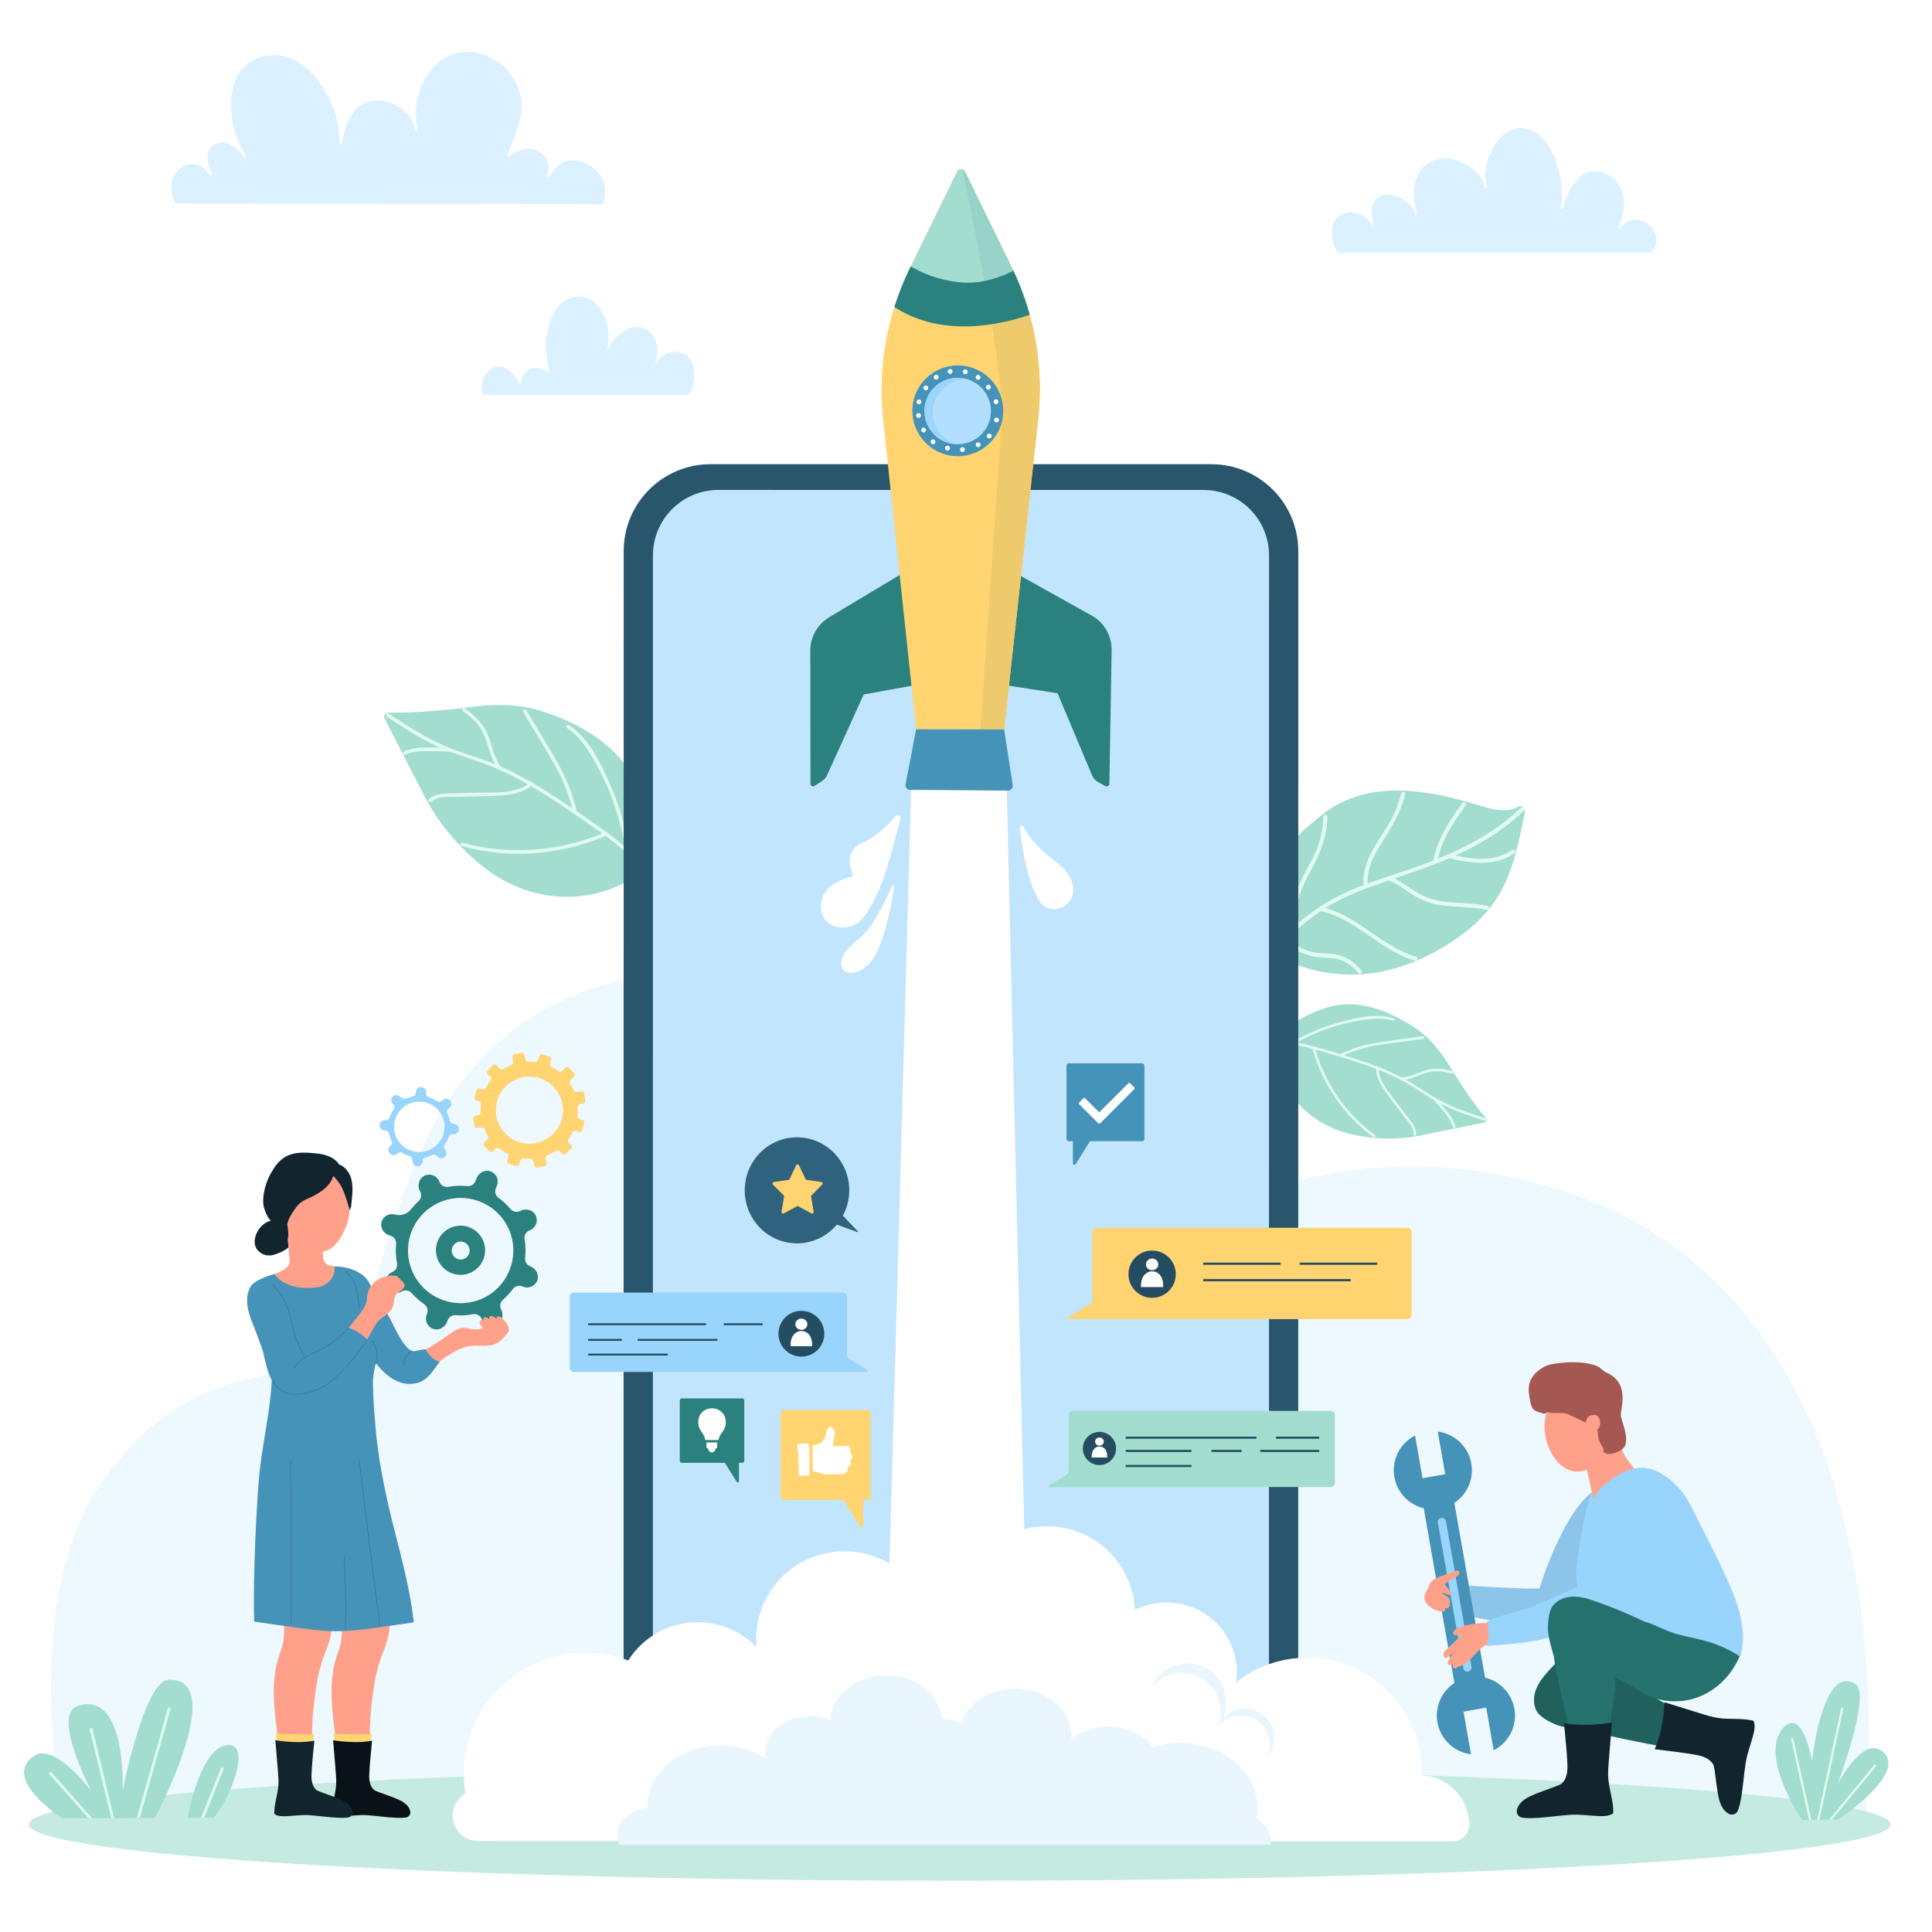 <svg xmlns="http://www.w3.org/2000/svg" xmlns:xlink="http://www.w3.org/1999/xlink" width="500" zoomAndPan="magnify" viewBox="0 0 375 375" height="500" preserveAspectRatio="xMidYMid meet" version="1.0"><defs><clipPath id="d3231cf8a1"><path d="M 5.34 343.133 L 366.98 343.133 L 366.98 365.062 L 5.34 365.062 Z M 5.34 343.133 " clip-rule="nonzero"/></clipPath></defs><rect x="-37.5" width="450" fill="#ffffff" y="-37.5" height="450" fill-opacity="1"/><rect x="-37.5" width="450" fill="#ffffff" y="-37.5" height="450" fill-opacity="1"/><path fill="#edf8ff" d="M 361.809 354.383 L 241.211 354.383 C 247.516 351.945 251.984 345.828 251.984 338.668 L 251.988 229.211 C 258.562 227.59 265.891 226.406 274.152 226.406 C 282.223 226.406 291.18 227.535 301.184 230.477 C 374.926 252.16 361.809 354.383 361.809 354.383 M 131.832 354.383 L 12.457 354.383 C 12.457 354.383 3.418 311.949 19.266 288.5 C 38.473 260.074 59.465 271.363 67.914 259.922 C 77.523 246.898 76.586 200.531 121.055 190.199 L 121.043 338.656 C 121.043 345.824 125.52 351.945 131.832 354.383 " fill-opacity="1" fill-rule="nonzero"/><g clip-path="url(#d3231cf8a1)"><path fill="#c5eae2" d="M 366.98 354.105 C 366.98 360.156 286.09 365.062 186.301 365.062 C 86.516 365.062 5.617 360.156 5.617 354.105 C 5.617 348.059 86.516 343.148 186.301 343.148 C 286.09 343.148 366.98 348.059 366.98 354.105 " fill-opacity="1" fill-rule="nonzero"/></g><path fill="#a2ddd0" d="M 349.762 353.289 C 349.762 353.289 340.832 340.066 346.52 335.004 C 350.008 331.898 351.715 341.844 351.715 341.844 C 351.715 341.844 353.695 322.863 360.125 326.867 C 363.27 328.828 356.664 346.328 356.664 346.328 C 356.664 346.328 361.359 337.23 365.07 339.727 C 371.062 343.762 356.789 353.156 356.789 353.156 L 349.762 353.289 " fill-opacity="1" fill-rule="nonzero"/><path fill="#e0fbf0" d="M 353.16 353.223 L 357.777 331.73 C 357.801 331.617 357.723 331.496 357.605 331.469 C 357.484 331.445 357.371 331.523 357.344 331.641 L 352.707 353.234 L 353.16 353.223 " fill-opacity="1" fill-rule="nonzero"/><path fill="#e0fbf0" d="M 355.617 353.18 L 364.117 342.863 C 364.191 342.766 364.18 342.629 364.086 342.551 C 363.992 342.477 363.852 342.488 363.773 342.582 L 355.039 353.191 L 355.617 353.18 " fill-opacity="1" fill-rule="nonzero"/><path fill="#e0fbf0" d="M 351.586 353.258 L 348.094 337.512 C 348.07 337.391 347.953 337.316 347.832 337.344 C 347.715 337.371 347.641 337.488 347.664 337.605 L 351.141 353.266 L 351.586 353.258 " fill-opacity="1" fill-rule="nonzero"/><path fill="#dbf1ff" d="M 134.77 72.605 C 134.738 71.812 134.566 71.012 134.234 70.289 C 133.973 69.723 133.617 69.191 133.09 68.84 C 131.281 67.641 128.348 68.438 127.484 70.445 C 127.391 70.645 127.113 70.469 127.195 70.277 C 127.66 69.316 127.727 68.191 127.523 67.152 C 127.34 66.223 126.938 65.312 126.289 64.613 C 125.543 63.809 124.52 63.41 123.418 63.48 C 122.195 63.559 121.012 64.16 120.098 64.957 C 119.676 65.32 119.27 65.711 118.914 66.145 C 118.672 66.438 118.445 66.773 118.301 67.137 C 118.258 67.348 118.211 67.555 118.152 67.766 C 118.102 67.938 117.805 67.91 117.82 67.715 L 117.828 67.672 L 117.828 67.668 C 117.855 67.461 117.902 67.262 117.977 67.07 C 118.324 65.312 118.074 63.418 117.434 61.754 C 116.816 60.145 115.711 58.562 114.066 57.883 C 112.281 57.145 110.211 57.664 108.844 58.984 C 107.375 60.41 106.617 62.477 106.215 64.441 C 105.977 65.574 105.844 66.738 105.949 67.898 C 106.078 69.328 106.477 70.719 106.543 72.152 C 106.551 72.281 106.398 72.363 106.289 72.297 C 105.77 71.977 105.238 71.645 104.645 71.473 C 104.031 71.293 103.402 71.344 102.828 71.629 C 101.902 72.09 100.996 73.285 101.199 74.371 C 101.234 74.555 100.996 74.668 100.895 74.5 C 100.414 73.723 99.887 72.969 99.234 72.324 C 98.672 71.762 97.98 71.258 97.18 71.129 C 96.316 70.992 95.461 71.363 94.844 71.953 C 93.609 73.121 93.156 75.121 93.883 76.676 L 133.605 76.676 C 134.395 75.473 134.828 74.047 134.77 72.605 " fill-opacity="1" fill-rule="nonzero"/><path fill="#dbf1ff" d="M 33.676 38.73 C 32.938 36.516 33.238 33.461 35.539 32.285 C 37.398 31.332 39.688 32.039 40.621 33.91 C 40.781 34.23 41.246 33.953 41.098 33.633 C 40.258 31.84 39.531 29.023 41.809 27.941 C 43.613 27.078 45.871 28.41 46.977 29.957 C 47.082 30.117 47.18 30.289 47.289 30.449 C 47.492 30.738 47.938 30.488 47.766 30.168 C 45.863 27.43 44.895 23.957 44.836 20.641 C 44.785 17.719 45.527 14.582 47.824 12.594 C 50.234 10.508 53.785 10.164 56.652 11.434 C 59.684 12.777 61.961 15.496 63.508 18.355 C 65.012 21.152 66.031 24.41 65.848 27.609 C 65.828 27.918 66.332 27.984 66.387 27.684 C 66.676 26.113 67.074 24.527 67.809 23.102 C 68.441 21.875 69.332 20.77 70.574 20.121 C 71.805 19.48 73.246 19.379 74.594 19.656 C 76.992 20.152 79.676 21.82 80.344 24.309 C 80.391 24.594 80.441 24.883 80.5 25.164 C 80.566 25.465 81.07 25.402 81.047 25.094 L 81.035 25.023 L 81.027 24.969 C 81 24.754 80.965 24.539 80.914 24.332 C 80.441 21.512 80.879 18.535 82.141 15.973 C 83.285 13.645 85.156 11.578 87.625 10.641 C 90.398 9.582 93.527 10.102 96.035 11.605 C 98.711 13.215 100.574 15.941 101.102 19.02 C 101.77 22.906 99.824 26.391 98.523 29.918 C 98.445 30.137 98.738 30.367 98.93 30.23 C 100.625 29.02 102.676 28.242 104.613 29.434 C 106.199 30.406 106.984 32.355 106.148 34.082 C 105.996 34.398 106.473 34.68 106.625 34.359 C 107.254 33.051 108.234 31.883 109.637 31.387 C 111.805 30.621 114.23 31.57 115.773 33.16 C 117.465 34.918 117.992 37.418 116.895 39.621 L 33.996 39.531 C 33.879 39.27 33.766 39.004 33.676 38.73 " fill-opacity="1" fill-rule="nonzero"/><path fill="#dbf1ff" d="M 259.523 48.773 C 258.734 47.523 258.375 46.07 258.551 44.594 C 258.707 43.281 259.406 41.93 260.715 41.477 C 262.648 40.805 265.676 41.68 266.234 43.871 C 266.316 44.125 266.699 44.02 266.637 43.762 C 266.285 42.68 266.133 41.48 266.336 40.355 C 266.512 39.387 266.992 38.465 267.914 38.039 C 268.75 37.652 269.738 37.719 270.609 37.957 C 272.059 38.352 273.746 39.363 274.41 40.824 C 274.48 41.062 274.559 41.293 274.641 41.523 C 274.734 41.773 275.094 41.68 275.039 41.414 C 274.992 41.172 274.91 40.945 274.812 40.723 C 274.438 39.426 274.312 38.051 274.449 36.703 C 274.594 35.309 275.047 33.887 275.93 32.789 C 276.922 31.551 278.398 30.848 279.969 30.758 C 281.801 30.656 283.66 31.277 285.164 32.316 C 285.859 32.797 286.535 33.352 287.098 33.98 C 287.414 34.332 287.719 34.734 287.922 35.172 C 287.977 35.594 288.07 36.004 288.199 36.406 C 288.281 36.629 288.605 36.59 288.613 36.352 C 288.625 35.898 288.512 35.465 288.328 35.062 C 288.082 33.125 288.648 31.043 289.477 29.344 C 290.391 27.48 291.879 25.602 293.949 25.02 C 296.062 24.422 298.191 25.523 299.605 27.078 C 301.203 28.844 302.121 31.184 302.645 33.484 C 303.148 35.703 303.34 38.098 302.898 40.348 C 302.848 40.609 303.227 40.719 303.301 40.457 C 303.773 38.75 304.457 37.055 305.508 35.617 C 306.387 34.418 307.621 33.375 309.141 33.223 C 310.809 33.055 312.535 33.871 313.645 35.09 C 315.859 37.516 315.523 41.34 314.082 44.062 C 313.953 44.309 314.277 44.484 314.438 44.273 C 315.051 43.465 315.902 42.844 316.918 42.68 C 318.445 42.434 320.039 43.266 320.883 44.535 C 321.301 45.156 321.547 45.883 321.516 46.637 C 321.484 47.516 321.062 48.297 320.473 48.926 L 320.414 49.074 L 259.727 49.074 C 259.66 48.977 259.586 48.875 259.523 48.773 " fill-opacity="1" fill-rule="nonzero"/><path fill="#a2ddd0" d="M 91.363 137.242 C 85.996 137.93 80.645 138.34 75.266 138.34 C 74.734 138.344 74.398 139.008 74.645 139.477 C 77.266 144.578 79.887 149.676 82.512 154.77 C 84.68 158.98 88.742 164.512 94.672 168.902 C 101.82 174.191 111.508 175.863 120.215 171.84 C 127.82 168.32 126.074 159.488 123.711 153.008 C 120.797 145.023 113.055 140.695 105.766 138.223 C 101.027 136.617 96.344 136.594 91.363 137.242 " fill-opacity="1" fill-rule="nonzero"/><path fill="#e0fbf0" d="M 75.102 139.121 C 78.203 141.152 81.316 143.199 84.668 144.781 C 84.945 144.918 85.227 145.035 85.508 145.164 C 84.453 145.125 83.398 145.086 82.352 145.098 C 81.016 145.113 79.711 145.305 78.473 145.809 C 78.066 145.973 78.25 146.641 78.664 146.469 C 79.887 145.973 81.168 145.789 82.484 145.785 C 84.008 145.789 85.535 145.863 87.055 145.895 C 87.125 145.906 87.18 145.887 87.223 145.863 C 89.707 146.809 92.262 147.543 94.742 148.508 C 97.41 149.535 99.961 150.812 102.441 152.227 C 99.766 154.09 95.996 153.777 92.898 153.859 C 91.012 153.914 89.133 153.957 87.246 154.012 C 85.801 154.055 84.301 154.105 83.195 155.152 C 82.875 155.461 83.375 155.938 83.699 155.637 C 85.008 154.387 87.328 154.699 88.992 154.66 C 90.926 154.602 92.863 154.555 94.793 154.5 C 97.652 154.422 100.719 154.367 103.086 152.594 C 106.691 154.688 110.133 157.055 113.551 159.418 C 114.672 160.195 115.797 160.977 116.91 161.777 C 108.293 165.309 98.801 166.031 89.793 163.566 C 89.363 163.441 89.203 164.117 89.633 164.234 C 98.898 166.781 108.723 165.984 117.555 162.262 C 119.805 163.922 121.953 165.711 123.828 167.809 C 124.125 168.141 124.602 167.637 124.305 167.305 C 123.609 166.531 122.879 165.801 122.121 165.098 L 122.121 165.031 C 121.438 160.582 120.199 156.25 118.383 152.121 C 116.57 148.004 114.285 143.309 110.445 140.738 C 110.07 140.488 109.75 141.102 110.117 141.348 C 112.164 142.719 113.602 144.723 114.855 146.805 C 115.973 148.668 116.977 150.602 117.84 152.594 C 119.48 156.367 120.637 160.324 121.312 164.371 C 120.234 163.43 119.109 162.547 117.961 161.699 C 117.922 161.562 117.816 161.473 117.668 161.48 C 117.055 161.031 116.434 160.59 115.809 160.152 C 114.527 159.254 113.242 158.363 111.953 157.477 C 111.121 154.078 109.891 150.918 108.137 147.887 C 106.191 144.523 104.156 141.207 102.164 137.867 C 101.938 137.488 101.348 137.84 101.574 138.219 C 103.5 141.453 105.449 144.66 107.348 147.906 C 109.016 150.762 110.238 153.711 111.082 156.879 C 109.559 155.844 108.02 154.828 106.457 153.84 C 105.484 153.219 104.488 152.613 103.496 152.035 C 103.434 151.887 103.258 151.773 103.078 151.793 C 101.164 150.699 99.199 149.672 97.176 148.777 L 97.16 148.75 C 95.824 146.926 95.535 144.664 94.691 142.613 C 93.781 140.414 92.16 138.926 90.305 137.5 C 89.957 137.23 89.473 137.73 89.832 137.996 C 90.762 138.711 91.707 139.434 92.484 140.32 C 93.273 141.219 93.84 142.254 94.246 143.371 C 94.844 145.016 95.203 146.77 96.055 148.305 C 92.883 147.012 89.547 146.152 86.395 144.805 C 82.504 143.152 78.949 140.82 75.426 138.516 C 75.055 138.27 74.727 138.883 75.102 139.121 " fill-opacity="1" fill-rule="nonzero"/><path fill="#a2ddd0" d="M 274.23 199.215 C 269.391 196.125 263.27 193.633 257.254 195.656 C 252.371 197.305 246.406 200.395 247.898 206.465 C 249.609 213.406 255.098 218.262 261.508 219.965 C 266.832 221.367 271.945 221.16 275.414 220.453 C 279.609 219.613 283.801 218.766 287.992 217.914 C 288.379 217.832 288.613 217.332 288.367 217.023 C 285.859 213.895 283.605 210.59 281.512 207.141 C 279.566 203.938 277.375 201.223 274.23 199.215 " fill-opacity="1" fill-rule="nonzero"/><path fill="#e0fbf0" d="M 287.984 217.484 C 285.359 216.629 282.719 215.766 280.23 214.551 C 280.023 214.449 279.82 214.34 279.617 214.238 C 280.133 214.836 280.645 215.434 281.129 216.047 C 281.738 216.828 282.234 217.68 282.52 218.633 C 282.613 218.949 282.137 219.148 282.043 218.828 C 281.766 217.887 281.273 217.059 280.664 216.289 C 279.953 215.398 279.199 214.551 278.469 213.68 L 278.414 213.566 C 276.703 212.559 275.086 211.414 273.371 210.418 C 271.523 209.348 269.594 208.453 267.613 207.664 C 267.773 210.098 269.711 212.145 271.105 213.992 C 271.953 215.105 272.805 216.227 273.648 217.348 C 274.301 218.207 274.965 219.109 274.867 220.238 C 274.844 220.574 274.332 220.496 274.363 220.172 C 274.473 218.824 273.211 217.625 272.461 216.637 C 271.59 215.48 270.719 214.336 269.848 213.18 C 268.562 211.484 267.172 209.676 267.098 207.465 C 264.199 206.352 261.211 205.445 258.246 204.559 C 257.27 204.266 256.293 203.969 255.309 203.703 C 257.262 210.359 261.258 216.223 266.895 220.316 C 267.168 220.512 266.848 220.914 266.578 220.723 C 260.777 216.516 256.672 210.426 254.727 203.551 C 252.711 203.012 250.668 202.594 248.57 202.484 C 248.238 202.461 248.312 201.953 248.641 201.973 C 249.418 202.008 250.184 202.098 250.941 202.207 L 250.98 202.184 C 253.895 200.508 257 199.211 260.254 198.344 C 263.496 197.48 267.297 196.625 270.586 197.664 C 270.898 197.766 270.695 198.238 270.383 198.137 C 268.625 197.582 266.793 197.684 264.996 197.926 C 263.387 198.137 261.793 198.461 260.227 198.883 C 257.27 199.684 254.418 200.852 251.742 202.348 C 252.793 202.535 253.836 202.777 254.863 203.051 C 254.957 203.012 255.066 203.031 255.129 203.121 C 255.676 203.266 256.219 203.426 256.766 203.586 C 257.883 203.91 259.004 204.242 260.121 204.582 C 262.488 203.484 264.906 202.727 267.496 202.336 C 270.355 201.902 273.242 201.543 276.113 201.141 C 276.441 201.098 276.512 201.609 276.18 201.66 C 273.402 202.039 270.621 202.395 267.844 202.805 C 265.406 203.164 263.113 203.824 260.875 204.809 C 262.188 205.215 263.496 205.641 264.805 206.086 C 265.617 206.363 266.43 206.66 267.234 206.973 C 267.348 206.934 267.496 206.984 267.57 207.102 C 269.102 207.707 270.613 208.371 272.074 209.133 L 272.102 209.129 C 273.785 209.055 275.242 208.168 276.824 207.707 C 278.535 207.211 280.16 207.465 281.855 207.875 C 282.172 207.957 282.102 208.469 281.781 208.387 C 280.93 208.18 280.07 207.969 279.191 207.926 C 278.305 207.883 277.434 208.035 276.594 208.32 C 275.355 208.734 274.172 209.344 272.875 209.562 C 275.113 210.805 277.164 212.348 279.418 213.559 C 282.191 215.051 285.203 216.039 288.188 217.008 C 288.504 217.113 288.301 217.59 287.984 217.484 " fill-opacity="1" fill-rule="nonzero"/><path fill="#a2ddd0" d="M 284.102 181.16 C 287.445 178.648 290.285 175.469 292.156 171.387 C 294.102 167.145 295.035 162.402 295.953 157.711 C 296.094 156.98 295.48 156.172 294.816 156.543 C 291.844 158.18 288.469 156.676 285.371 155.805 C 282.824 155.086 280.266 154.445 277.684 154.012 C 272.457 153.137 267.109 153.121 262.16 154.977 C 259.5 155.973 257.078 157.543 254.965 159.523 C 254.012 160.25 253.086 161.035 252.227 161.934 C 247.684 166.68 244.551 174.031 245.273 181.418 C 245.633 185.098 248.238 185.977 251.031 187.051 C 254.672 188.445 258.492 189.168 262.27 189.176 C 270.141 189.195 277.719 185.945 284.102 181.16 " fill-opacity="1" fill-rule="nonzero"/><path fill="#e0fbf0" d="M 264.246 188.395 C 262.641 186.25 260.258 185.168 257.613 185.074 C 256.121 185.02 254.754 184.93 253.348 184.367 C 252 183.832 250.773 183.047 249.559 182.258 C 251.672 180.387 253.84 178.57 256.176 176.969 L 256.359 176.848 C 263.27 178.355 267.883 184.559 274.648 186.453 C 275.145 186.59 275.402 185.84 274.906 185.699 C 268.359 183.871 263.836 177.996 257.273 176.254 C 260.117 174.473 263.18 173.133 266.352 172.012 C 267.414 171.637 268.484 171.266 269.555 170.902 C 271.316 171.582 272.777 172.77 274.371 173.762 C 275.758 174.629 277.227 175.223 278.832 175.551 C 282.043 176.195 285.355 175.914 288.566 176.586 C 289.062 176.688 289.324 175.93 288.82 175.828 C 285.676 175.172 282.438 175.402 279.277 174.828 C 277.426 174.488 275.805 173.762 274.238 172.727 C 273.062 171.949 271.922 171.137 270.668 170.523 C 274.246 169.305 277.816 168.086 281.281 166.594 C 285.551 167.539 290.195 168.312 293.988 165.586 C 294.406 165.281 293.883 164.68 293.473 164.973 C 290.23 167.305 286.219 166.824 282.52 166.055 C 283.824 165.469 285.113 164.832 286.383 164.141 C 289.836 162.258 293.074 159.992 295.895 157.234 C 296.262 156.879 295.742 156.27 295.375 156.629 C 291.297 160.609 286.391 163.48 281.215 165.77 C 281.02 165.73 280.863 165.832 280.777 165.965 C 280.234 166.207 279.684 166.434 279.129 166.652 C 279.371 165.469 279.754 164.324 280.242 163.227 C 281.34 160.762 282.934 158.5 284.488 156.316 C 284.793 155.895 284.125 155.445 283.828 155.863 C 281.41 159.27 278.969 162.816 278.262 167.004 C 277.824 167.18 277.391 167.352 276.953 167.516 C 274.5 168.441 271.984 169.254 269.48 170.086 L 269.434 170.102 C 268.094 170.547 266.758 171 265.438 171.492 C 265.27 168.355 266.922 165.547 268.566 162.996 C 270.367 160.203 271.934 157.449 272.766 154.207 C 272.891 153.715 272.133 153.453 272.008 153.953 C 271.543 155.758 270.891 157.5 270.004 159.145 C 269.137 160.742 268.078 162.227 267.133 163.773 C 265.637 166.215 264.449 168.875 264.66 171.789 C 261.879 172.852 259.172 174.082 256.648 175.707 C 255.066 176.727 253.57 177.852 252.113 179.035 C 250.957 175.484 252.859 171.891 254.516 168.805 C 256.277 165.551 257.551 162.305 257.656 158.57 C 257.668 158.055 256.875 158.004 256.855 158.512 C 256.801 160.547 256.441 162.543 255.73 164.453 C 254.953 166.551 253.758 168.449 252.758 170.438 C 251.344 173.262 250.352 176.484 251.461 179.57 C 249.859 180.898 248.305 182.305 246.754 183.703 C 246.375 184.043 246.891 184.66 247.277 184.312 C 247.828 183.812 248.383 183.312 248.938 182.812 C 251.152 184.242 253.453 185.648 256.145 185.82 C 257.59 185.918 258.977 185.844 260.352 186.379 C 261.68 186.891 262.789 187.785 263.637 188.918 C 263.945 189.324 264.551 188.809 264.246 188.395 " fill-opacity="1" fill-rule="nonzero"/><path fill="#20615e" d="M 297.945 328.531 C 298.375 326.926 299.43 325.59 300.516 324.371 C 302.762 321.848 305.164 319.461 307.672 317.188 L 324.605 317.188 C 324.082 318.523 323.344 319.773 322.406 320.855 C 321.582 321.801 320.602 322.57 319.582 323.301 C 318.523 324.055 317.484 324.828 316.504 325.688 C 316.262 325.902 316.02 326.121 315.789 326.348 C 318.297 327.219 321.117 329.648 323.52 330.82 L 322.723 338.984 C 320.68 338.723 309.516 336.418 307.57 335.781 C 307.57 335.781 304.551 335.477 302.895 335.039 C 301.578 334.695 299.109 333.473 298.363 332.281 C 297.664 331.172 297.609 329.773 297.945 328.531 " fill-opacity="1" fill-rule="nonzero"/><path fill="#8dc5ea" d="M 280.723 307.367 C 284.41 307.883 297.082 308.48 298.801 308.312 C 298.836 308.215 303.082 294.207 308.988 289.617 C 313.031 292.219 311.379 303.582 311.379 303.582 C 310.895 304.797 310.23 306.711 309.699 307.91 C 309.246 308.934 309.039 309.34 308.082 309.918 C 307.062 310.531 305.906 310.859 304.758 311.137 C 303.469 311.449 302.215 311.781 300.996 312.301 C 299.773 312.82 298.57 313.371 297.336 313.848 C 296.102 314.324 293.977 314.879 292.652 314.984 C 291.355 315.09 279.664 312.598 279.664 312.484 C 279.664 310.949 280.723 307.367 280.723 307.367 " fill-opacity="1" fill-rule="nonzero"/><path fill="#4693b9" d="M 282.875 329.941 L 288.816 328.898 L 282.254 291.512 L 276.312 292.555 L 282.875 329.941 " fill-opacity="1" fill-rule="nonzero"/><path fill="#4693b9" d="M 274.66 278.637 L 276.113 286.922 L 280.52 286.145 L 279.066 277.863 C 282.281 278.273 284.996 280.719 285.582 284.074 C 286.309 288.199 283.547 292.121 279.422 292.848 C 275.297 293.57 271.367 290.816 270.645 286.695 C 270.055 283.336 271.773 280.113 274.66 278.637 " fill-opacity="1" fill-rule="nonzero"/><path fill="#4693b9" d="M 285.523 340.508 L 284.066 332.227 L 288.473 331.453 L 289.926 339.734 C 292.812 338.262 294.531 335.039 293.941 331.68 C 293.219 327.559 289.285 324.805 285.164 325.527 C 281.039 326.25 278.277 330.176 279 334.301 C 279.59 337.652 282.309 340.102 285.523 340.508 " fill-opacity="1" fill-rule="nonzero"/><path fill="#98d4fc" d="M 284.973 324.461 C 285.406 324.383 285.699 323.973 285.621 323.539 L 280.66 295.277 C 280.582 294.848 280.172 294.555 279.742 294.633 C 279.305 294.707 279.02 295.121 279.094 295.551 L 284.055 323.812 C 284.129 324.25 284.539 324.535 284.973 324.461 " fill-opacity="1" fill-rule="nonzero"/><path fill="#ffa18a" d="M 280.004 305.805 L 280 305.812 C 280.332 305.738 280.516 305.684 280.961 305.492 C 281.281 305.359 282.434 304.863 282.727 304.855 C 282.922 304.848 283.176 304.906 283.25 305.113 C 283.328 305.332 283.188 305.562 283.051 305.719 C 282.855 305.945 282.594 306.109 282.324 306.238 C 282.117 306.336 281.176 306.953 280.402 307.457 C 281.367 308.918 283.051 310.398 279.891 309.102 C 279.699 309.449 282.023 310 281.363 311.211 C 281.414 311.52 281.551 312.27 280.426 312.176 C 281.27 313.836 274.945 312.023 276.828 308.855 C 277.789 307.699 276.641 307.07 280.004 305.805 " fill-opacity="1" fill-rule="nonzero"/><path fill="#ffa18a" d="M 314.324 279.352 C 312.199 280.105 309.52 273.789 305.559 271.535 C 293.488 269.332 302.215 297.891 314.324 279.352 " fill-opacity="1" fill-rule="nonzero"/><path fill="#ffa18a" d="M 282.898 319.984 C 279.895 323.172 281.207 323.449 282 323.02 C 281.801 324.121 282.68 323.949 282.984 323.484 C 285.918 323 287.203 318.344 290.012 319.219 C 290.012 319.219 289.438 317.617 289.117 314.984 C 280.324 315.156 281.273 318.234 283.801 317.215 C 280.262 320.809 280.668 320.16 280.25 320.73 C 279.801 323.621 282.863 319.883 282.898 319.984 " fill-opacity="1" fill-rule="nonzero"/><path fill="#ffa18a" d="M 315.418 287.945 C 314.406 288.727 311.254 292.957 309.48 291.906 L 307.098 281.008 L 314.324 279.352 C 314.324 279.352 314.453 280.047 314.727 281.062 C 315.145 282.633 316.492 284.023 317.602 285.672 C 317.719 285.844 315.586 287.82 315.418 287.945 " fill-opacity="1" fill-rule="nonzero"/><path fill="#a55852" d="M 299.484 274.348 C 298.898 274.082 298.203 274.078 297.719 273.613 C 297.34 273.246 297.152 272.727 297.059 272.219 C 296.789 270.762 296.48 269.488 296.996 268.133 C 297.762 266.125 299.957 265.031 301.035 264.82 C 303.434 264.363 306.891 264.066 309.84 265.094 C 310.609 265.359 311.078 266.102 311.824 266.426 C 316.633 268.527 314.391 273.766 314.613 274.832 C 314.996 276.652 316.074 278.785 315.445 280.562 C 315.137 281.449 313.531 282.117 312.531 282.211 C 311.941 282.27 311.555 282.129 311.262 281.84 C 311.191 281.652 311.188 281.457 311.305 281.281 C 308.207 276.613 313.516 278.77 304.469 274.555 C 303.637 274.008 301.785 274.5 300.211 274.086 C 300.238 274.223 300.043 274.438 299.516 274.371 L 299.484 274.348 " fill-opacity="1" fill-rule="nonzero"/><path fill="#ffa18a" d="M 310.566 276.023 C 310.641 276.852 310.332 277.555 309.496 277.645 C 308.746 277.723 308.02 277.262 307.852 276.453 C 307.684 275.637 308.145 274.871 308.879 274.703 C 310.215 274.402 310.496 275.234 310.566 276.023 " fill-opacity="1" fill-rule="nonzero"/><path fill="#98d4fc" d="M 288.629 314.723 C 291.383 313.492 294.004 312.98 296.684 312.117 C 298.066 311.672 305.488 308.262 306.215 308.055 L 306.238 308.008 C 306.047 307.34 305.996 306.695 305.969 305.945 C 305.934 305.012 306.465 300.293 306.777 298.66 C 307.113 296.91 307.426 295.148 307.824 293.41 C 308.125 292.102 308.512 290.84 308.988 289.617 C 309.09 290.102 309.184 290.559 309.277 290.977 C 310.086 288.93 312.895 286.82 315.07 285.789 C 317.859 284.461 320.277 284.621 322.797 286.23 C 325.473 287.934 327.09 290.012 328.473 292.828 C 331.938 299.855 333.086 301.613 336.109 308.566 C 337.609 312.023 339.098 317.105 337.797 321.551 L 337.668 321.461 C 331.59 317.586 324.383 317.02 317.625 318.281 C 315.562 318.664 311.312 319.645 311.312 319.645 C 310.684 318.215 310.035 316.793 309.387 315.371 C 308.543 315.527 307.711 315.719 306.891 315.988 C 305.633 316.406 304.387 316.859 303.117 317.23 C 301.848 317.605 300.559 317.926 299.266 318.203 C 296.738 318.734 294.172 319.078 291.594 319.227 C 290.852 319.27 288.574 319.473 288.574 319.473 C 289.344 316.82 288.539 314.688 288.629 314.723 " fill-opacity="1" fill-rule="nonzero"/><path fill="#25716d" d="M 313.492 325.59 C 313.676 328.742 312.625 331.992 312.582 335.148 L 304.449 335.148 C 304.172 333.93 301.777 323.656 301.625 321.617 C 301.625 321.617 300.746 318.715 300.516 317.02 C 300.336 315.668 300.516 312.922 301.332 311.781 C 302.09 310.707 303.363 310.129 304.641 309.961 C 306.285 309.742 307.93 310.203 309.465 310.738 C 312.828 311.898 316.113 313.277 319.32 314.809 C 319.445 314.84 319.566 314.871 319.688 314.906 C 321.191 315.367 322.562 316.141 324.023 316.691 C 325.484 317.25 327.016 317.574 328.535 317.902 C 330.074 318.242 331.598 318.609 333.074 319.16 C 334.68 319.766 336.219 320.539 337.668 321.461 C 335.98 325.539 332.441 328.84 328.098 329.875 C 325.801 330.418 323.344 330.344 321.102 329.598 C 319.91 329.199 318.824 328.59 317.762 327.926 C 316.656 327.238 315.547 326.574 314.379 325.996 C 314.082 325.859 313.789 325.723 313.492 325.59 " fill-opacity="1" fill-rule="nonzero"/><path fill="#12252e" d="M 294.414 351.387 C 294.605 350.363 295.328 349.668 296.145 349.125 C 297.703 348.07 302.582 346.68 303.102 346.215 C 304.102 345.324 304.285 343.871 304.242 342.586 C 304.145 339.875 303.797 337.148 303.57 334.449 C 303.57 334.449 307 335.281 312.879 334.336 C 312.879 334.336 312.48 339.184 312.281 341.613 C 312.184 342.801 312.078 343.988 312.168 345.18 C 312.25 346.223 312.477 347.242 312.684 348.266 C 312.895 349.281 313.098 350.309 313.133 351.352 C 313.137 351.539 313.133 351.918 313.133 351.918 C 312.484 352.578 310.953 352.527 310.227 352.492 C 308.402 352.418 306.641 352.137 304.801 352.25 C 302.434 352.406 300.086 352.793 297.711 352.887 C 296.898 352.914 296.121 352.906 295.387 352.785 C 294.441 352.543 294.363 351.668 294.414 351.387 " fill-opacity="1" fill-rule="nonzero"/><path fill="#12252e" d="M 335.727 352.133 C 334.758 351.719 334.242 350.863 333.887 349.949 C 333.203 348.203 332.902 343.141 332.566 342.531 C 331.91 341.363 330.527 340.867 329.266 340.629 C 326.598 340.133 323.863 339.879 321.168 339.516 C 321.168 339.516 322.734 336.348 323.09 330.41 C 323.09 330.41 327.742 331.855 330.07 332.578 C 331.203 332.934 332.348 333.293 333.523 333.461 C 334.562 333.617 335.613 333.621 336.656 333.637 C 337.695 333.652 338.742 333.676 339.77 333.875 C 339.949 333.91 340.324 333.996 340.324 333.996 C 340.828 334.77 340.438 336.254 340.25 336.953 C 339.773 338.715 339.117 340.375 338.836 342.191 C 338.465 344.535 338.332 346.91 337.902 349.242 C 337.754 350.043 337.578 350.797 337.305 351.492 C 336.859 352.359 335.984 352.246 335.727 352.133 " fill-opacity="1" fill-rule="nonzero"/><path fill="#a2ddd0" d="M 30.066 352.855 C 30.066 352.855 44.492 325.754 32.777 326.035 C 27.953 326.156 23.793 347.707 23.793 347.707 C 23.793 347.707 24.738 328.043 15.098 331.125 C 9.883 332.797 17.773 347.707 17.773 347.707 C 17.773 347.707 10.629 338.082 6.613 340.812 C 0.062 345.27 12.082 352.93 12.082 352.93 L 30.066 352.855 " fill-opacity="1" fill-rule="nonzero"/><path fill="#a2ddd0" d="M 36.395 352.828 C 36.395 352.828 38.938 338.48 44.523 338.723 C 48.523 338.91 44.914 348.621 41.527 352.82 C 41.527 352.82 36.551 352.828 36.395 352.828 " fill-opacity="1" fill-rule="nonzero"/><path fill="#e0fbf0" d="M 26.566 352.871 L 32.574 331.629 C 32.613 331.484 32.766 331.402 32.902 331.438 C 33.047 331.48 33.129 331.629 33.09 331.773 L 27.125 352.863 L 26.566 352.871 " fill-opacity="1" fill-rule="nonzero"/><path fill="#e0fbf0" d="M 21.59 352.891 L 17.422 335.699 C 17.391 335.559 17.477 335.41 17.621 335.375 C 17.766 335.344 17.91 335.426 17.945 335.574 L 22.141 352.891 L 21.59 352.891 " fill-opacity="1" fill-rule="nonzero"/><path fill="#e0fbf0" d="M 39.031 352.82 L 42.875 343.234 C 42.93 343.094 43.09 343.031 43.223 343.086 C 43.359 343.141 43.43 343.297 43.375 343.434 L 39.609 352.82 L 39.031 352.82 " fill-opacity="1" fill-rule="nonzero"/><path fill="#e0fbf0" d="M 17.168 352.914 L 9.602 344.383 C 9.504 344.273 9.512 344.105 9.621 344.008 C 9.734 343.906 9.902 343.918 10.004 344.031 L 17.883 352.914 L 17.168 352.914 " fill-opacity="1" fill-rule="nonzero"/><path fill="#29566d" d="M 137.91 355.512 L 235.117 355.52 C 244.43 355.52 251.984 347.977 251.984 338.668 L 251.996 106.957 C 251.996 97.652 244.445 90.105 235.133 90.105 L 137.926 90.098 C 128.609 90.098 121.059 97.641 121.059 106.949 L 121.043 338.656 C 121.043 347.965 128.594 355.512 137.91 355.512 " fill-opacity="1" fill-rule="nonzero"/><path fill="#c1e5fd" d="M 139.445 95.094 L 233.609 95.102 C 240.629 95.102 246.32 100.785 246.32 107.801 L 246.305 337 C 246.305 344.012 240.613 349.695 233.598 349.695 L 139.43 349.691 C 132.414 349.688 126.723 344.004 126.723 336.992 L 126.738 107.789 C 126.738 100.777 132.426 95.094 139.445 95.094 " fill-opacity="1" fill-rule="nonzero"/><path fill="#ffd471" d="M 96.273 214.836 C 96.777 210.199 101.727 207.57 105.855 209.746 C 108.164 210.965 109.535 213.543 109.25 216.137 C 108.75 220.77 103.797 223.398 99.672 221.223 C 97.363 220.004 95.996 217.426 96.273 214.836 Z M 92.41 213.586 L 92.957 213.75 C 93.219 213.836 93.379 214.094 93.344 214.363 C 93.285 214.867 93.262 215.371 93.281 215.863 C 93.293 216.148 93.105 216.402 92.824 216.449 L 92.223 216.559 C 91.969 216.605 91.801 216.844 91.844 217.102 L 92.098 218.539 C 92.148 218.797 92.387 218.965 92.645 218.918 L 93.402 218.785 C 93.664 218.738 93.918 218.883 94.02 219.129 C 94.211 219.586 94.43 220.023 94.691 220.441 C 94.824 220.66 94.805 220.941 94.625 221.129 L 93.977 221.797 C 93.797 221.98 93.805 222.273 93.988 222.457 L 95.039 223.473 C 95.227 223.656 95.523 223.648 95.699 223.461 L 96.172 222.98 C 96.375 222.77 96.699 222.758 96.93 222.938 C 97.383 223.289 97.879 223.605 98.402 223.875 C 98.648 224.004 98.777 224.277 98.695 224.539 L 98.465 225.297 C 98.391 225.547 98.527 225.805 98.773 225.883 L 100.176 226.309 C 100.422 226.383 100.684 226.246 100.758 226 L 100.992 225.238 C 101.07 224.977 101.332 224.82 101.605 224.852 C 102.07 224.91 102.535 224.93 102.992 224.918 C 103.273 224.906 103.52 225.098 103.57 225.379 L 103.723 226.223 C 103.766 226.48 104.012 226.648 104.27 226.602 L 105.707 226.348 C 105.961 226.301 106.129 226.059 106.086 225.801 L 105.914 224.844 C 105.867 224.578 106.02 224.32 106.266 224.223 C 106.836 223.992 107.383 223.707 107.898 223.367 C 108.121 223.223 108.41 223.242 108.602 223.43 L 109.156 223.965 C 109.344 224.141 109.641 224.141 109.82 223.953 L 110.832 222.902 C 111.016 222.719 111.012 222.426 110.824 222.238 L 110.387 221.82 C 110.184 221.617 110.168 221.309 110.336 221.078 C 110.629 220.676 110.895 220.25 111.121 219.797 C 111.25 219.555 111.523 219.426 111.789 219.508 L 112.41 219.695 C 112.66 219.77 112.922 219.633 112.996 219.387 L 113.426 217.988 C 113.504 217.738 113.359 217.48 113.113 217.402 L 112.488 217.211 C 112.227 217.133 112.07 216.875 112.102 216.598 C 112.172 216.02 112.188 215.438 112.148 214.867 C 112.129 214.578 112.324 214.32 112.609 214.27 L 113.234 214.156 C 113.492 214.113 113.66 213.871 113.613 213.613 L 113.359 212.176 C 113.316 211.918 113.07 211.75 112.812 211.797 L 111.945 211.949 C 111.691 211.996 111.441 211.855 111.34 211.617 C 111.141 211.184 110.91 210.766 110.652 210.363 C 110.508 210.141 110.527 209.855 110.715 209.664 L 111.43 208.918 C 111.613 208.734 111.609 208.438 111.422 208.258 L 110.371 207.238 C 110.188 207.059 109.891 207.062 109.707 207.25 L 109.117 207.859 C 108.918 208.066 108.602 208.082 108.371 207.91 C 107.957 207.602 107.512 207.328 107.043 207.09 C 106.797 206.965 106.668 206.691 106.75 206.426 L 106.984 205.66 C 107.059 205.414 106.922 205.152 106.672 205.078 L 105.273 204.652 C 105.027 204.574 104.766 204.711 104.688 204.961 L 104.453 205.723 C 104.375 205.984 104.113 206.145 103.84 206.113 C 103.402 206.062 102.965 206.039 102.535 206.047 C 102.254 206.051 102.004 205.863 101.953 205.59 L 101.805 204.734 C 101.762 204.477 101.516 204.309 101.262 204.355 L 99.82 204.609 C 99.562 204.652 99.395 204.898 99.441 205.152 L 99.609 206.094 C 99.656 206.355 99.504 206.613 99.254 206.711 C 98.715 206.926 98.191 207.188 97.699 207.496 C 97.477 207.637 97.195 207.613 97.008 207.43 L 96.305 206.75 C 96.121 206.57 95.82 206.574 95.641 206.758 L 94.625 207.809 C 94.441 207.996 94.449 208.293 94.633 208.473 L 95.176 208.996 C 95.379 209.195 95.395 209.516 95.223 209.746 C 94.883 210.188 94.582 210.66 94.32 211.168 C 94.199 211.414 93.922 211.539 93.66 211.461 L 93.113 211.293 C 92.863 211.215 92.602 211.355 92.527 211.602 L 92.098 213 C 92.023 213.246 92.164 213.512 92.41 213.586 " fill-opacity="1" fill-rule="nonzero"/><path fill="#2a817d" d="M 98.125 237.367 C 101.512 242.898 98.992 250.113 92.898 252.34 C 88.379 253.988 83.219 252.188 80.711 248.09 C 77.316 242.559 79.836 235.344 85.934 233.121 C 90.449 231.473 95.617 233.273 98.125 237.367 Z M 74.918 249.676 C 75.383 250.793 76.684 251.281 77.762 250.766 L 78.094 250.609 C 78.723 250.309 79.465 250.473 79.918 250.996 C 80.633 251.812 81.438 252.523 82.312 253.121 C 82.926 253.531 83.172 254.297 82.898 254.977 L 82.824 255.168 C 82.375 256.277 82.945 257.543 84.09 257.934 C 85.164 258.301 86.332 257.676 86.754 256.625 L 86.914 256.23 C 87.164 255.605 87.797 255.227 88.469 255.277 C 89.562 255.363 90.676 255.301 91.773 255.09 C 92.465 254.957 93.16 255.293 93.465 255.926 L 93.578 256.168 C 94.102 257.242 95.422 257.672 96.48 257.09 C 97.477 256.547 97.797 255.262 97.305 254.242 L 97.242 254.102 C 96.93 253.473 97.105 252.715 97.641 252.254 C 98.359 251.641 98.992 250.953 99.539 250.215 C 99.965 249.641 100.711 249.414 101.371 249.676 L 101.531 249.742 C 102.641 250.188 103.906 249.617 104.297 248.477 C 104.664 247.402 104.043 246.234 102.988 245.812 L 102.871 245.766 C 102.223 245.504 101.844 244.836 101.926 244.137 C 102.062 242.957 102.031 241.75 101.82 240.555 C 101.699 239.863 102.039 239.184 102.668 238.879 L 102.996 238.723 C 104.074 238.207 104.512 236.891 103.934 235.832 C 103.391 234.836 102.105 234.508 101.086 234.996 L 100.926 235.074 C 100.281 235.379 99.523 235.195 99.066 234.648 C 98.391 233.836 97.621 233.121 96.777 232.512 C 96.199 232.094 95.961 231.344 96.23 230.684 L 96.457 230.125 C 96.902 229.016 96.336 227.75 95.188 227.355 C 94.117 226.988 92.949 227.613 92.523 228.664 L 92.285 229.266 C 92.023 229.906 91.367 230.285 90.676 230.215 C 89.484 230.094 88.27 230.141 87.062 230.367 C 86.367 230.5 85.672 230.172 85.363 229.535 L 85.195 229.184 C 84.676 228.109 83.359 227.676 82.297 228.258 C 81.305 228.805 80.98 230.09 81.473 231.105 L 81.594 231.355 C 81.898 231.988 81.727 232.742 81.191 233.203 C 80.742 233.59 80.203 234.203 79.73 234.777 C 79.02 235.648 77.875 236.035 76.781 235.77 L 76.578 235.719 C 75.422 235.434 74.246 236.172 74.02 237.359 C 73.809 238.477 74.59 239.543 75.695 239.812 L 75.727 239.82 C 76.484 240.008 76.965 240.727 76.887 241.508 C 76.77 242.711 76.82 243.941 77.062 245.156 C 77.199 245.855 76.863 246.555 76.223 246.859 L 76.059 246.934 C 75.039 247.422 74.484 248.629 74.918 249.676 " fill-opacity="1" fill-rule="nonzero"/><path fill="#2a817d" d="M 87.844 243.488 C 87.426 242.621 87.789 241.578 88.656 241.16 C 89.523 240.746 90.566 241.105 90.984 241.973 C 91.406 242.84 91.043 243.879 90.172 244.301 C 89.305 244.719 88.266 244.355 87.844 243.488 Z M 85.094 244.746 C 86.238 247.121 89.094 248.117 91.465 246.969 C 93.84 245.824 94.832 242.973 93.688 240.602 C 92.539 238.23 89.684 237.234 87.312 238.379 C 84.941 239.527 83.945 242.375 85.094 244.746 " fill-opacity="1" fill-rule="nonzero"/><path fill="#98d4fc" d="M 86.273 218.453 C 86.43 221.559 83.715 224.016 80.637 223.551 C 78.363 223.207 76.605 221.266 76.492 218.969 C 76.34 215.867 79.055 213.41 82.133 213.875 C 84.406 214.219 86.164 216.16 86.273 218.453 Z M 73.695 218.305 C 73.633 218.879 74.066 219.387 74.641 219.414 L 74.816 219.426 C 75.148 219.441 75.422 219.684 75.492 220.008 C 75.605 220.516 75.781 220.996 76.016 221.449 C 76.172 221.762 76.102 222.141 75.828 222.367 L 75.754 222.426 C 75.312 222.793 75.262 223.453 75.652 223.879 C 76.02 224.281 76.652 224.285 77.074 223.941 L 77.23 223.812 C 77.477 223.609 77.832 223.59 78.102 223.77 C 78.543 224.055 79.023 224.285 79.535 224.449 C 79.855 224.547 80.07 224.852 80.055 225.188 L 80.047 225.316 C 80.02 225.887 80.473 226.371 81.055 226.371 C 81.594 226.371 82.027 225.902 82.055 225.363 L 82.059 225.289 C 82.074 224.953 82.324 224.676 82.652 224.605 C 83.094 224.508 83.52 224.367 83.918 224.18 C 84.23 224.035 84.598 224.113 84.812 224.375 L 84.867 224.441 C 85.23 224.883 85.891 224.934 86.32 224.543 C 86.719 224.176 86.727 223.543 86.383 223.121 L 86.344 223.078 C 86.129 222.816 86.121 222.449 86.316 222.176 C 86.648 221.711 86.914 221.195 87.098 220.645 C 87.207 220.328 87.508 220.117 87.84 220.137 L 88.016 220.145 C 88.586 220.176 89.07 219.723 89.074 219.145 C 89.078 218.602 88.609 218.168 88.066 218.141 L 87.98 218.133 C 87.641 218.117 87.363 217.867 87.301 217.531 C 87.199 217.035 87.039 216.555 86.828 216.105 C 86.68 215.801 86.754 215.43 87.02 215.211 L 87.242 215.027 C 87.688 214.664 87.738 214.004 87.344 213.574 C 86.98 213.176 86.344 213.168 85.926 213.516 L 85.684 213.711 C 85.43 213.922 85.062 213.93 84.793 213.742 C 84.32 213.414 83.797 213.156 83.234 212.98 C 82.914 212.875 82.699 212.574 82.715 212.238 L 82.727 212.047 C 82.754 211.477 82.301 210.996 81.719 210.996 C 81.172 210.996 80.742 211.461 80.719 212.004 L 80.711 212.133 C 80.695 212.473 80.449 212.75 80.117 212.82 C 79.84 212.879 79.473 213.012 79.145 213.148 C 78.645 213.348 78.074 213.25 77.672 212.887 L 77.602 212.82 C 77.18 212.434 76.52 212.477 76.148 212.922 C 75.805 213.34 75.887 213.969 76.285 214.336 L 76.301 214.348 C 76.578 214.598 76.609 215.012 76.398 215.324 C 76.074 215.801 75.812 216.328 75.633 216.898 C 75.531 217.219 75.227 217.438 74.891 217.422 L 74.805 217.414 C 74.262 217.387 73.754 217.766 73.695 218.305 " fill-opacity="1" fill-rule="nonzero"/><path fill="#ffa18a" d="M 97.754 256.145 C 97.512 255.898 96.703 255.133 96.402 255.672 C 96.344 255.781 96.344 255.91 96.367 256.031 C 96.148 255.762 95.852 255.527 95.52 255.453 C 95.121 255.363 94.879 255.648 94.938 256.023 C 94.875 255.969 94.809 255.914 94.73 255.875 C 94.574 255.781 94.379 255.672 94.195 255.664 C 93.801 255.637 93.73 256.078 93.809 256.379 C 93.688 256.301 93.555 256.25 93.41 256.273 C 93.266 256.297 93.16 256.398 93.125 256.543 C 93.027 256.93 93.359 257.309 93.574 257.59 C 93.633 257.668 93.684 257.746 93.73 257.828 C 93.445 257.922 93.152 257.98 92.855 258.008 C 92.266 258.055 91.695 258.016 91.109 257.895 C 90.629 257.789 90.172 257.695 89.676 257.762 C 88.645 257.914 87.777 258.594 86.945 259.172 C 84.918 260.582 82.824 261.887 80.676 263.094 L 82.633 266.316 C 84.219 265.07 85.809 263.801 87.531 262.75 C 88.367 262.238 89.25 261.785 90.188 261.5 C 91.129 261.215 92.082 261.156 93.059 261.188 C 93.957 261.215 94.883 261.27 95.754 260.988 C 96.523 260.75 97.156 260.238 97.703 259.668 C 98.133 259.219 98.816 258.613 98.781 257.934 C 98.746 257.289 98.188 256.594 97.754 256.145 " fill-opacity="1" fill-rule="nonzero"/><path fill="#ffa18a" d="M 65.301 338.508 L 71.852 338.508 C 71.805 337.758 71.773 337.008 71.781 336.254 C 71.789 333.668 72.082 331.074 72.418 328.516 C 72.738 326.047 73.242 323.629 74.125 321.301 C 74.598 320.059 75.113 318.828 75.391 317.523 C 75.609 316.516 75.66 315.492 75.578 314.477 L 66.262 314.477 C 66.375 316.309 66.484 318.137 65.883 319.902 C 65.559 320.855 65.199 321.793 64.965 322.781 C 64.734 323.734 64.582 324.703 64.484 325.68 C 64.078 329.781 64.688 333.922 65.23 337.984 C 65.25 338.156 65.281 338.332 65.301 338.508 " fill-opacity="1" fill-rule="nonzero"/><path fill="#ffd471" d="M 71.945 338.508 C 72.016 337.859 72.086 337.215 72.148 336.574 C 72.148 336.574 70.164 336.785 64.754 336.492 C 64.754 336.492 64.836 337.398 64.938 338.508 L 71.945 338.508 " fill-opacity="1" fill-rule="nonzero"/><path fill="#091317" d="M 79.648 351.621 C 79.488 350.785 78.902 350.227 78.246 349.781 C 76.977 348.926 73.016 347.801 72.598 347.422 C 71.781 346.691 71.633 345.516 71.672 344.473 C 71.746 342.273 72.031 340.059 72.219 337.867 C 72.219 337.867 69.43 338.547 64.66 337.773 C 64.66 337.773 64.98 341.715 65.145 343.688 C 65.223 344.645 65.309 345.613 65.23 346.578 C 65.168 347.422 64.988 348.258 64.816 349.086 C 64.645 349.914 64.477 350.746 64.449 351.59 C 64.449 351.742 64.449 352.055 64.449 352.055 C 64.977 352.586 66.227 352.543 66.812 352.52 C 68.293 352.453 69.719 352.227 71.215 352.324 C 73.137 352.449 75.043 352.762 76.973 352.832 C 77.633 352.859 78.262 352.855 78.859 352.758 C 79.625 352.559 79.691 351.848 79.648 351.621 " fill-opacity="1" fill-rule="nonzero"/><path fill="#ffa18a" d="M 54.098 338.508 L 60.645 338.508 C 60.602 337.758 60.57 337.008 60.57 336.254 C 60.586 333.668 60.875 331.074 61.211 328.516 C 61.531 326.047 62.035 323.629 62.918 321.301 C 63.387 320.059 63.902 318.828 64.184 317.523 C 64.398 316.516 64.457 315.492 64.371 314.477 L 55.055 314.477 C 55.164 316.309 55.273 318.137 54.676 319.902 C 54.348 320.855 53.996 321.793 53.758 322.781 C 53.527 323.734 53.375 324.703 53.277 325.68 C 52.871 329.781 53.48 333.922 54.02 337.984 C 54.043 338.156 54.07 338.332 54.098 338.508 " fill-opacity="1" fill-rule="nonzero"/><path fill="#ffd471" d="M 60.738 338.508 C 60.809 337.859 60.879 337.215 60.941 336.574 C 60.941 336.574 58.953 336.785 53.547 336.492 C 53.547 336.492 53.629 337.398 53.73 338.508 L 60.738 338.508 " fill-opacity="1" fill-rule="nonzero"/><path fill="#12252e" d="M 68.441 351.621 C 68.285 350.785 67.699 350.227 67.039 349.781 C 65.77 348.926 61.812 347.801 61.387 347.422 C 60.578 346.691 60.426 345.516 60.461 344.473 C 60.543 342.273 60.82 340.059 61.012 337.867 C 61.012 337.867 58.219 338.547 53.449 337.773 C 53.449 337.773 53.777 341.715 53.938 343.688 C 54.016 344.645 54.098 345.613 54.027 346.578 C 53.961 347.422 53.781 348.258 53.609 349.086 C 53.441 349.914 53.273 350.746 53.246 351.59 C 53.242 351.742 53.246 352.055 53.246 352.055 C 53.77 352.586 55.016 352.543 55.605 352.52 C 57.086 352.453 58.516 352.227 60.008 352.324 C 61.934 352.449 63.836 352.762 65.766 352.832 C 66.426 352.859 67.055 352.855 67.652 352.758 C 68.418 352.559 68.484 351.848 68.441 351.621 " fill-opacity="1" fill-rule="nonzero"/><path fill="#ffa18a" d="M 61.625 252.449 C 63.828 252.289 68.625 246.359 68.305 246.383 C 66.242 245.82 65.508 245.934 64.137 245.688 C 63.406 245.555 62.844 244.977 62.777 244.242 L 62.656 242.926 C 64.262 242.707 65.617 241.246 66.543 239.465 C 67.301 238.004 67.926 236.184 67.871 234.324 C 67.871 234.324 67.863 234.113 67.859 234.008 C 67.59 229.395 65.324 225.906 61.039 226.027 C 57.32 226.133 54.359 230.031 54.082 234.641 C 53.953 236.805 55.383 240.02 55.844 240.449 L 56.211 244.754 C 56.27 245.48 55.797 245.961 55.152 246.402 C 54.312 246.98 52.316 247.664 51.145 248.012 C 51.145 248.012 56.883 252.793 61.625 252.449 " fill-opacity="1" fill-rule="nonzero"/><path fill="#4693b9" d="M 82.637 261.91 C 81.082 261.945 80.453 262.574 79.668 262.07 C 78.867 261.566 78.328 260.727 77.82 259.941 C 76.734 258.242 76.023 256.352 74.984 254.633 C 74.492 253.809 73.93 253.035 73.445 252.203 C 72.949 251.348 72.5 250.457 71.973 249.617 C 71.809 249.219 71.613 248.836 71.352 248.469 C 69.98 246.559 66.914 245.781 64.93 245.809 C 65.156 247.418 64.02 249.578 61.383 249.887 C 58.215 250.258 54.996 249.656 53.262 247.285 C 53.262 247.285 49.41 248.285 48.582 249.816 C 47.566 251.711 47.953 253.992 48.668 255.918 C 49.082 257.027 50.848 261.457 51.117 262.641 C 51.531 264.422 51.887 266.285 52.75 267.918 C 52.473 273.641 51.145 279.258 50.473 284.941 C 49.727 291.246 49.039 309.02 49.344 314.758 C 49.344 314.758 57.465 315.953 61.359 316.406 C 65.375 316.871 69.297 316.488 73.281 315.914 C 75.625 315.574 77.973 315.234 80.316 314.895 C 79.641 308.785 78.051 302.844 76.539 296.902 C 74.996 290.852 73.699 284.762 73.023 278.539 C 72.902 277.418 72.645 273.789 72.57 273.09 C 72.469 271.379 72.402 269.66 72.379 267.949 C 72.379 267.82 72.672 265.277 72.988 264.629 C 74.469 266.496 76.285 268.191 78.715 268.551 C 79.945 268.734 81.266 268.527 82.312 267.828 C 83.598 266.98 84.457 265.461 85.359 264.281 C 83.75 264.074 82.637 261.91 82.637 261.91 " fill-opacity="1" fill-rule="nonzero"/><path fill="#12252e" d="M 68.184 228.84 C 67.848 227.602 67.039 226.473 65.828 226.027 C 64.875 224.547 63.02 224.016 61.355 223.871 C 59.473 223.711 57.051 223.426 55.164 224.684 C 54.355 225.227 53.551 225.895 52.363 228.125 C 51.484 229.77 50.777 232.527 51.211 234.254 C 51.445 235.207 51.855 236.125 52.492 236.879 L 52.582 236.965 C 51.637 237.098 50.754 237.871 50.242 238.605 C 49.586 239.543 49.168 240.961 49.629 242.062 C 49.871 242.645 50.391 243.09 50.941 243.383 C 51.547 243.703 52.152 243.734 52.82 243.633 C 53.5 243.531 55.543 242.672 55.984 242.117 L 55.844 240.449 C 56.125 239.648 55.793 237.914 55.746 237.629 C 55.965 236.621 56.527 235.707 57.117 234.852 C 57.531 234.242 57.977 233.656 58.605 233.25 C 59.168 232.887 59.801 232.637 60.402 232.348 C 62.223 231.473 64.105 230.227 64.691 228.246 C 65.312 228.91 65.891 229.598 66.312 230.426 C 66.918 231.621 67.523 233.574 67.867 234.867 C 67.867 234.867 68.121 234.414 68.145 234.188 C 68.316 232.438 68.648 230.578 68.184 228.84 " fill-opacity="1" fill-rule="nonzero"/><path fill="#387694" d="M 52.926 267.953 C 53.609 269.258 54.855 270.234 56.316 270.504 C 57.969 270.812 59.832 270.32 61.383 269.734 C 64.078 268.719 66.074 266.43 67.965 264.336 C 69.16 263.008 70.266 261.594 71.148 260.039 C 71.188 259.969 71.301 260.035 71.258 260.105 C 69.742 262.773 67.598 264.969 65.449 267.125 C 64.266 268.316 62.996 269.258 61.418 269.855 C 59.895 270.434 58.07 270.91 56.434 270.648 C 54.883 270.41 53.539 269.398 52.82 268.02 C 52.785 267.945 52.891 267.879 52.926 267.953 " fill-opacity="1" fill-rule="nonzero"/><path fill="#387694" d="M 52.984 249.332 C 54.699 251.07 55.82 253.285 56.449 255.625 C 56.805 256.949 56.949 258.324 57.445 259.609 C 57.945 260.91 58.676 262.109 59.121 263.438 C 59.145 263.516 59.023 263.547 58.996 263.469 C 58.574 262.203 57.891 261.055 57.395 259.82 C 56.895 258.586 56.73 257.285 56.414 256 C 55.809 253.547 54.676 251.23 52.895 249.422 L 52.984 249.332 " fill-opacity="1" fill-rule="nonzero"/><path fill="#387694" d="M 57.117 265.461 C 58.148 263.527 60.32 262.867 62.152 261.926 C 64.215 260.863 66.031 259.387 67.645 257.73 L 67.734 257.816 C 66.242 259.355 64.574 260.734 62.699 261.777 C 60.781 262.844 58.332 263.449 57.227 265.527 C 57.188 265.598 57.078 265.535 57.117 265.461 " fill-opacity="1" fill-rule="nonzero"/><path fill="#387694" d="M 72.848 264.523 C 73.543 263.105 72.895 261.547 72.203 260.266 C 72.164 260.195 72.273 260.129 72.312 260.199 C 73.027 261.527 73.676 263.121 72.953 264.59 C 72.918 264.66 72.809 264.598 72.848 264.523 " fill-opacity="1" fill-rule="nonzero"/><path fill="#387694" d="M 67.078 246.52 C 67.934 247.477 68.699 248.523 69.094 249.754 C 69.539 251.148 69.664 252.645 69.883 254.082 C 69.895 254.16 69.773 254.195 69.762 254.117 C 69.555 252.766 69.422 251.367 69.051 250.051 C 68.676 248.73 67.895 247.621 66.992 246.605 L 67.078 246.52 " fill-opacity="1" fill-rule="nonzero"/><path fill="#387694" d="M 79.836 262.285 L 79.82 262.27 L 79.875 262.297 C 79.781 262.285 79.602 262.508 79.539 262.566 C 79.453 262.652 79.367 262.746 79.289 262.844 C 79.113 263.051 78.961 263.285 78.832 263.523 C 78.582 264.004 78.434 264.531 78.395 265.07 C 78.391 265.156 78.266 265.156 78.27 265.07 C 78.312 264.445 78.5 263.832 78.82 263.289 C 78.926 263.109 79.734 261.938 79.945 262.223 C 79.992 262.289 79.883 262.348 79.836 262.285 " fill-opacity="1" fill-rule="nonzero"/><path fill="#387694" d="M 73.684 315.492 C 72.57 307.188 71.512 298.871 70.52 290.547 C 70.238 288.188 69.961 285.828 69.688 283.469 C 69.68 283.387 69.805 283.395 69.812 283.469 C 70.777 291.797 71.797 300.121 72.875 308.43 C 73.184 310.785 73.496 313.141 73.809 315.492 C 73.82 315.574 73.695 315.57 73.684 315.492 " fill-opacity="1" fill-rule="nonzero"/><path fill="#387694" d="M 66.973 316.324 C 67.078 311.641 67.008 306.957 66.754 302.277 C 66.75 302.195 66.879 302.195 66.883 302.277 C 67.133 306.957 67.207 311.641 67.102 316.324 C 67.102 316.41 66.973 316.41 66.973 316.324 " fill-opacity="1" fill-rule="nonzero"/><path fill="#387694" d="M 56.438 315.191 C 56.414 306.902 56.391 298.617 56.367 290.328 C 56.363 287.984 56.355 285.641 56.352 283.301 C 56.348 283.215 56.477 283.215 56.477 283.301 C 56.5 291.586 56.523 299.875 56.547 308.164 C 56.551 310.504 56.559 312.848 56.562 315.191 C 56.562 315.273 56.438 315.273 56.438 315.191 " fill-opacity="1" fill-rule="nonzero"/><path fill="#ffa18a" d="M 78.473 249.219 C 78.414 249.113 78.32 249.047 78.223 249.016 C 78.227 248.945 78.223 248.871 78.176 248.797 C 78.094 248.656 77.945 248.555 77.789 248.504 L 77.734 248.5 C 77.773 248.359 77.762 248.223 77.621 248.141 C 77.527 248.086 77.406 248.07 77.293 248.059 L 77.277 248.059 C 77.344 247.672 76.828 247.602 76.539 247.586 C 75.086 247.52 73.574 247.988 72.527 249.02 C 72.055 249.484 71.684 250.051 71.469 250.676 C 71.199 251.441 71.309 252.273 71.047 253.035 C 70.598 254.312 68.059 257.234 67.699 257.703 C 67.699 257.703 70.047 258.535 71.246 260.004 C 71.668 259.262 72.094 258.52 72.516 257.773 C 72.941 257.031 73.324 256.348 74.051 255.859 C 75.027 255.203 76.004 254.531 76.34 253.336 C 76.516 252.707 76.453 252 76.773 251.422 C 77.082 250.871 77.688 250.668 78.125 250.25 C 78.379 250.012 78.672 249.578 78.473 249.219 " fill-opacity="1" fill-rule="nonzero"/><path fill="#2a817d" d="M 194.738 132.93 L 196.578 110.93 L 212.207 119.66 C 214.461 121.074 215.809 123.562 215.766 126.227 L 215.328 152.129 C 215.32 152.52 214.898 152.766 214.555 152.578 L 213.148 151.809 C 212.625 151.523 212.215 151.066 211.984 150.52 L 205.27 134.555 L 194.738 132.93 " fill-opacity="1" fill-rule="nonzero"/><path fill="#2a817d" d="M 177.898 132.93 L 175.754 110.93 L 160.957 119.801 C 158.672 121.18 157.273 123.652 157.277 126.32 L 157.312 152.109 C 157.312 152.523 157.773 152.773 158.121 152.543 L 159.586 151.574 C 160 151.301 160.328 150.918 160.535 150.465 L 167.641 134.797 L 177.898 132.93 " fill-opacity="1" fill-rule="nonzero"/><path fill="#ffd471" d="M 194.906 141.578 L 177.82 141.551 L 171.41 81.438 C 170.34 71.43 172.113 61.32 176.523 52.27 L 185.746 33.34 C 186.062 32.684 187 32.684 187.32 33.34 L 196.367 51.863 C 200.84 61.023 202.625 71.262 201.512 81.391 L 194.906 141.578 " fill-opacity="1" fill-rule="nonzero"/><path fill="#a2ddd0" d="M 197.672 54.75 C 197.266 53.777 196.832 52.812 196.367 51.863 L 187.32 33.34 C 187 32.684 186.062 32.684 185.746 33.34 L 176.523 52.27 C 175.988 53.367 175.492 54.484 175.035 55.609 C 182.656 56.23 190.035 57.688 197.672 54.75 " fill-opacity="1" fill-rule="nonzero"/><path fill="#eff4f7" d="M 200.555 90.102 L 201.512 81.391 C 201.727 79.434 201.832 77.469 201.832 75.512 C 201.832 77.469 201.727 79.434 201.512 81.391 L 200.555 90.102 M 187.32 33.34 C 187.316 33.324 187.309 33.316 187.301 33.301 C 187.266 33.234 187.223 33.176 187.176 33.125 C 187.23 33.184 187.281 33.254 187.32 33.34 " fill-opacity="1" fill-rule="nonzero"/><path fill="#eeca6d" d="M 194.906 141.578 L 190.289 141.57 L 194.387 82.66 C 194.414 82.449 194.43 82.223 194.445 81.98 C 194.875 80.355 194.82 78.664 194.336 77.109 C 193.926 71.59 192.73 63.844 191.391 56.289 C 193.469 56.035 195.562 55.559 197.672 54.75 C 197.348 53.977 197.004 53.207 196.648 52.449 C 200.07 59.676 201.832 67.555 201.832 75.512 C 201.832 77.469 201.727 79.434 201.512 81.391 L 200.555 90.102 L 198.172 111.816 L 195.836 133.098 L 194.906 141.578 M 187.32 33.34 C 187.316 33.324 187.309 33.316 187.301 33.301 C 187.309 33.316 187.316 33.324 187.32 33.34 M 187.301 33.301 C 187.266 33.234 187.223 33.176 187.176 33.125 C 187.223 33.176 187.266 33.234 187.301 33.301 " fill-opacity="1" fill-rule="nonzero"/><path fill="#97d3c9" d="M 191.391 56.289 C 189.613 46.289 187.586 36.621 186.785 32.883 C 186.785 32.883 186.996 32.938 187.176 33.125 C 187.223 33.176 187.266 33.234 187.301 33.301 C 187.309 33.316 187.316 33.324 187.32 33.34 L 196.367 51.863 C 196.461 52.059 196.555 52.254 196.648 52.449 C 197.004 53.207 197.348 53.977 197.672 54.75 C 195.562 55.559 193.469 56.035 191.391 56.289 " fill-opacity="1" fill-rule="nonzero"/><path fill="#2a817d" d="M 186.094 54.773 C 181.719 54.258 179.031 52.977 176.789 51.73 L 176.547 52.172 C 175.375 54.578 174.395 57.059 173.598 59.59 C 182.926 65.688 194.387 63 199.867 61.09 C 199.074 58.234 198.023 55.32 196.695 52.551 C 194.586 53.641 190.598 55.305 186.094 54.773 " fill-opacity="1" fill-rule="nonzero"/><path fill="#4693b9" d="M 190.148 72.004 C 194.422 74.34 195.992 79.695 193.652 83.969 C 191.316 88.238 185.953 89.805 181.68 87.469 C 177.406 85.129 175.836 79.773 178.176 75.504 C 180.516 71.234 185.875 69.668 190.148 72.004 " fill-opacity="1" fill-rule="nonzero"/><path fill="#b2dffd" d="M 188.988 74.129 C 192.113 75.836 193.258 79.754 191.551 82.879 C 189.836 86 185.918 87.148 182.789 85.438 C 179.664 83.73 178.52 79.812 180.23 76.691 C 181.938 73.566 185.859 72.418 188.988 74.129 " fill-opacity="1" fill-rule="nonzero"/><path fill="#3e8bb8" d="M 181.191 84.207 C 179.324 82.23 178.852 79.199 180.23 76.688 C 181.402 74.543 183.613 73.332 185.895 73.332 C 186.426 73.332 186.969 73.398 187.496 73.539 C 186.969 73.398 186.43 73.336 185.895 73.336 C 183.613 73.336 181.398 74.547 180.23 76.691 C 178.852 79.199 179.324 82.23 181.191 84.207 M 187.508 73.543 C 187.508 73.543 187.504 73.543 187.504 73.539 C 187.504 73.543 187.508 73.543 187.508 73.543 " fill-opacity="1" fill-rule="nonzero"/><path fill="#9cd4fc" d="M 185.473 86.215 C 184.562 86.16 183.645 85.906 182.789 85.438 C 182.184 85.105 181.652 84.691 181.203 84.219 C 181.199 84.215 181.195 84.211 181.191 84.207 C 179.324 82.23 178.852 79.199 180.23 76.691 C 181.398 74.547 183.613 73.336 185.895 73.336 C 186.43 73.336 186.969 73.398 187.496 73.539 C 187.5 73.539 187.504 73.539 187.504 73.539 C 187.504 73.543 187.508 73.543 187.508 73.543 C 187.645 73.574 187.781 73.617 187.914 73.66 C 187.781 73.652 187.645 73.648 187.512 73.648 C 185.23 73.648 183.02 74.859 181.848 77 C 180.133 80.125 181.281 84.043 184.406 85.75 C 184.754 85.941 185.113 86.094 185.473 86.215 " fill-opacity="1" fill-rule="nonzero"/><path fill="#4693b9" d="M 177.82 141.551 L 175.77 152.227 C 175.66 152.805 176.098 153.344 176.688 153.344 L 195.633 153.449 C 196.215 153.453 196.656 152.938 196.566 152.367 L 194.906 141.578 L 177.82 141.551 " fill-opacity="1" fill-rule="nonzero"/><path fill="#ffffff" d="M 193.566 77.562 C 193.793 77.688 193.879 77.973 193.754 78.203 C 193.629 78.434 193.344 78.516 193.113 78.391 C 192.883 78.266 192.801 77.98 192.926 77.75 C 193.051 77.52 193.336 77.438 193.566 77.562 " fill-opacity="1" fill-rule="nonzero"/><path fill="#ffffff" d="M 178.523 80.238 C 178.75 80.359 178.836 80.648 178.711 80.879 C 178.586 81.105 178.301 81.191 178.07 81.062 C 177.84 80.938 177.758 80.652 177.883 80.426 C 178.008 80.195 178.293 80.113 178.523 80.238 " fill-opacity="1" fill-rule="nonzero"/><path fill="#ffffff" d="M 183.996 71.883 C 184.125 71.652 184.41 71.57 184.641 71.695 C 184.867 71.82 184.953 72.105 184.824 72.336 C 184.699 72.562 184.414 72.648 184.188 72.523 C 183.957 72.398 183.875 72.113 183.996 71.883 " fill-opacity="1" fill-rule="nonzero"/><path fill="#ffffff" d="M 186.398 87.043 C 186.523 86.812 186.809 86.73 187.039 86.855 C 187.266 86.98 187.352 87.27 187.227 87.496 C 187.098 87.723 186.812 87.805 186.582 87.68 C 186.355 87.559 186.273 87.27 186.398 87.043 " fill-opacity="1" fill-rule="nonzero"/><path fill="#ffffff" d="M 189.711 72.781 C 189.961 72.711 190.223 72.852 190.297 73.105 C 190.371 73.352 190.227 73.617 189.977 73.688 C 189.727 73.758 189.465 73.617 189.391 73.367 C 189.32 73.117 189.461 72.855 189.711 72.781 " fill-opacity="1" fill-rule="nonzero"/><path fill="#ffffff" d="M 180.969 85.301 C 181.219 85.227 181.48 85.371 181.551 85.621 C 181.629 85.875 181.484 86.133 181.23 86.207 C 180.98 86.277 180.719 86.137 180.648 85.887 C 180.574 85.637 180.719 85.375 180.969 85.301 " fill-opacity="1" fill-rule="nonzero"/><path fill="#ffffff" d="M 179.246 75.43 C 179.168 75.18 179.312 74.918 179.566 74.848 C 179.816 74.773 180.078 74.918 180.148 75.168 C 180.223 75.418 180.078 75.68 179.828 75.75 C 179.578 75.824 179.316 75.684 179.246 75.43 " fill-opacity="1" fill-rule="nonzero"/><path fill="#ffffff" d="M 191.559 84.762 C 191.488 84.512 191.629 84.25 191.879 84.176 C 192.133 84.102 192.395 84.246 192.469 84.496 C 192.539 84.746 192.395 85.008 192.148 85.082 C 191.895 85.152 191.637 85.012 191.559 84.762 " fill-opacity="1" fill-rule="nonzero"/><path fill="#ffffff" d="M 191.887 74.684 C 192.148 74.707 192.34 74.934 192.316 75.195 C 192.297 75.453 192.07 75.645 191.809 75.625 C 191.551 75.602 191.355 75.375 191.379 75.117 C 191.398 74.855 191.625 74.664 191.887 74.684 " fill-opacity="1" fill-rule="nonzero"/><path fill="#ffffff" d="M 179.309 82.992 C 179.57 83.012 179.762 83.242 179.742 83.5 C 179.719 83.758 179.488 83.953 179.23 83.934 C 178.973 83.91 178.777 83.684 178.801 83.426 C 178.82 83.164 179.047 82.973 179.309 82.992 " fill-opacity="1" fill-rule="nonzero"/><path fill="#ffffff" d="M 181.242 73.164 C 181.262 72.902 181.492 72.711 181.75 72.73 C 182.008 72.75 182.203 72.98 182.18 73.238 C 182.16 73.5 181.93 73.691 181.672 73.672 C 181.41 73.648 181.219 73.422 181.242 73.164 " fill-opacity="1" fill-rule="nonzero"/><path fill="#ffffff" d="M 189.391 86.285 C 189.414 86.023 189.641 85.832 189.902 85.852 C 190.164 85.875 190.355 86.102 190.332 86.363 C 190.312 86.621 190.082 86.812 189.824 86.789 C 189.566 86.77 189.371 86.543 189.391 86.285 " fill-opacity="1" fill-rule="nonzero"/><path fill="#ffffff" d="M 187.066 71.812 C 187.266 71.641 187.566 71.668 187.734 71.863 C 187.902 72.062 187.879 72.359 187.68 72.531 C 187.48 72.699 187.184 72.676 187.016 72.477 C 186.848 72.277 186.871 71.98 187.066 71.812 " fill-opacity="1" fill-rule="nonzero"/><path fill="#ffffff" d="M 183.602 86.625 C 183.801 86.457 184.098 86.48 184.27 86.68 C 184.438 86.879 184.414 87.176 184.211 87.344 C 184.012 87.512 183.715 87.488 183.547 87.293 C 183.379 87.094 183.402 86.797 183.602 86.625 " fill-opacity="1" fill-rule="nonzero"/><path fill="#ffffff" d="M 178.012 78.309 C 177.844 78.109 177.867 77.816 178.066 77.648 C 178.266 77.477 178.562 77.504 178.73 77.699 C 178.902 77.898 178.875 78.195 178.676 78.367 C 178.48 78.535 178.18 78.508 178.012 78.309 " fill-opacity="1" fill-rule="nonzero"/><path fill="#ffffff" d="M 193.059 81.828 C 192.891 81.629 192.914 81.332 193.117 81.164 C 193.316 80.996 193.613 81.02 193.781 81.219 C 193.949 81.418 193.926 81.715 193.727 81.883 C 193.527 82.051 193.23 82.027 193.059 81.828 " fill-opacity="1" fill-rule="nonzero"/><path fill="#ffffff" d="M 200.512 332.477 C 199.613 328.547 198.738 295.352 198.645 290.105 L 195.414 153.469 L 176.844 153.344 L 172.578 306.02 C 172.402 314.938 171.023 322.715 168.98 326.797 C 167.348 330.062 202.141 339.637 200.512 332.477 " fill-opacity="1" fill-rule="nonzero"/><path fill="#ffffff" d="M 173.816 158.449 C 174.195 157.988 174.906 158.391 174.75 158.969 C 172.977 165.73 171.074 174.008 167.32 178.387 C 164.996 181.098 159.492 180.531 159.348 176.117 C 159.188 171.07 165.66 170.109 165.66 170.109 C 165.66 170.109 163.277 165.441 167.172 163.719 C 170.078 162.434 172.328 160.246 173.816 158.449 " fill-opacity="1" fill-rule="nonzero"/><path fill="#ffffff" d="M 198.598 160.426 C 198.414 160.082 197.891 160.242 197.934 160.633 C 198.484 165.492 200.137 175.48 203.676 176.363 C 207.531 177.324 211.258 171.895 204.863 167.215 C 201.34 164.637 199.523 162.141 198.598 160.426 " fill-opacity="1" fill-rule="nonzero"/><path fill="#ffffff" d="M 173.109 172.051 C 173.219 171.789 173.609 171.902 173.566 172.18 C 172.973 175.906 171.414 184.148 168.887 186.852 C 165.586 190.391 162.258 188.703 163.531 185.859 C 164.809 183.02 166.973 182.766 169.168 179.5 C 170.488 177.531 172.219 174.164 173.109 172.051 " fill-opacity="1" fill-rule="nonzero"/><path fill="#ffffff" d="M 281.961 357.414 C 283.719 357.414 285.16 355.977 285.164 354.227 C 285.164 349.07 281.098 344.863 275.988 344.617 C 275.996 344.406 276.004 344.199 276.004 343.984 C 276.004 331.715 266.023 321.762 253.711 321.762 C 248.508 321.762 243.719 323.547 239.926 326.527 C 240.016 325.906 240.062 325.273 240.062 324.621 C 240.062 317.121 233.961 311.039 226.438 311.039 C 224.223 311.039 222.133 311.566 220.285 312.504 C 219.875 303.453 212.387 296.242 203.207 296.242 C 194.211 296.242 186.84 303.176 186.172 311.98 C 184.137 312.293 182.59 312.906 180.762 313.703 C 178.781 306.473 171.75 301.109 163.867 301.109 C 154.43 301.109 146.773 308.746 146.773 318.156 C 146.773 318.688 146.801 319.211 146.848 319.73 C 143.961 316.734 139.898 314.867 135.402 314.867 C 129.723 314.867 124.746 317.836 121.938 322.301 C 119.344 321.324 116.531 320.781 113.594 320.781 C 100.582 320.781 90.031 331.301 90.031 344.273 C 90.031 345.566 90.141 346.836 90.34 348.074 C 89.996 348.344 89.664 348.641 89.348 348.949 C 86.223 352.031 88.41 357.344 92.805 357.344 L 281.961 357.414 " fill-opacity="1" fill-rule="nonzero"/><path fill="#eaf6fe" d="M 246.738 358.098 C 246.738 358.008 246.746 357.914 246.746 357.824 C 246.746 355.809 245.621 354.02 243.871 352.863 C 244.004 352.199 244.07 351.523 244.07 350.832 C 244.07 343.895 237.355 338.27 229.066 338.27 C 227.195 338.27 225.406 338.562 223.754 339.086 C 221.965 336.699 218.797 335.109 215.18 335.109 C 212.316 335.109 209.73 336.109 207.891 337.711 C 207.922 337.434 207.938 337.152 207.938 336.867 C 207.938 331.84 203.066 327.758 197.051 327.758 C 192.035 327.758 187.812 330.602 186.551 334.469 C 185.391 334.043 184.148 333.734 182.852 333.57 C 182.426 328.863 177.73 325.152 172 325.152 C 166.156 325.152 161.391 329.008 161.129 333.844 C 159.953 333.348 158.621 333.062 157.211 333.062 C 152.422 333.062 148.531 336.316 148.531 340.328 C 148.531 340.672 148.566 341.016 148.621 341.344 C 146.207 339.75 143.156 338.797 139.844 338.797 C 132.004 338.797 125.648 344.113 125.648 350.676 C 125.648 350.793 125.656 350.906 125.656 351.02 C 122.406 351.152 119.816 353.395 119.816 356.152 C 119.816 356.84 119.98 357.496 120.273 358.098 L 246.738 358.098 " fill-opacity="1" fill-rule="nonzero"/><path fill="#eaf6fe" d="M 243.641 331.988 C 241.348 331.129 238.852 331.832 237.328 333.57 C 237.406 333.398 237.48 333.223 237.547 333.039 C 239.016 329.145 237.043 324.801 233.145 323.336 C 229.332 321.902 225.094 323.754 223.535 327.48 C 225.52 325.027 228.93 323.996 232.051 325.172 C 235.949 326.637 237.918 330.984 236.453 334.879 C 236.422 334.957 236.387 335.039 236.355 335.117 L 236.348 335.133 L 236.352 335.133 L 236.348 335.133 L 236.359 335.121 C 237.867 333.27 240.445 332.496 242.809 333.383 C 245.762 334.496 247.262 337.793 246.148 340.746 C 246.125 340.812 246.098 340.879 246.066 340.941 C 246.445 340.477 246.758 339.945 246.98 339.352 C 248.094 336.398 246.598 333.102 243.641 331.988 " fill-opacity="1" fill-rule="nonzero"/><path fill="#a2ddd0" d="M 207.469 274.605 L 207.469 285.543 C 207.469 285.805 207.336 286.047 207.117 286.184 L 203.645 288.32 C 203.504 288.406 203.562 288.625 203.73 288.625 L 258.336 288.625 C 258.75 288.625 259.086 288.293 259.086 287.879 L 259.086 274.605 C 259.086 274.191 258.75 273.855 258.336 273.855 L 208.215 273.855 C 207.805 273.855 207.469 274.191 207.469 274.605 " fill-opacity="1" fill-rule="nonzero"/><path fill="#254d62" d="M 243.871 279.258 L 218.508 279.258 L 218.508 278.852 L 243.871 278.852 L 243.871 279.258 " fill-opacity="1" fill-rule="nonzero"/><path fill="#254d62" d="M 256.066 278.852 L 247.684 278.852 L 247.684 279.258 L 256.066 279.258 L 256.066 278.852 " fill-opacity="1" fill-rule="nonzero"/><path fill="#254d62" d="M 231.258 281.422 L 218.508 281.422 L 218.508 281.828 L 231.258 281.828 L 231.258 281.422 " fill-opacity="1" fill-rule="nonzero"/><path fill="#254d62" d="M 241.008 281.422 L 235.152 281.422 L 235.152 281.828 L 241.008 281.828 L 241.008 281.422 " fill-opacity="1" fill-rule="nonzero"/><path fill="#254d62" d="M 244.613 281.422 L 244.613 281.828 L 256.066 281.828 L 256.066 281.422 L 244.613 281.422 " fill-opacity="1" fill-rule="nonzero"/><path fill="#254d62" d="M 216.625 281.145 C 216.625 282.926 215.184 284.363 213.402 284.363 C 211.625 284.363 210.18 282.926 210.18 281.145 C 210.18 279.371 211.625 277.93 213.402 277.93 C 215.184 277.93 216.625 279.371 216.625 281.145 " fill-opacity="1" fill-rule="nonzero"/><path fill="#ffffff" d="M 214.906 282.898 L 214.906 282.637 C 214.906 281.402 214.195 280.758 213.402 280.758 C 212.613 280.758 211.902 281.457 211.902 282.637 L 211.902 282.898 L 214.906 282.898 " fill-opacity="1" fill-rule="nonzero"/><path fill="#ffffff" d="M 213.402 279.02 C 213.867 279.02 214.242 279.375 214.242 279.809 C 214.242 280.25 213.867 280.602 213.402 280.602 C 212.938 280.602 212.562 280.25 212.562 279.809 C 212.562 279.375 212.938 279.02 213.402 279.02 " fill-opacity="1" fill-rule="nonzero"/><path fill="#254d62" d="M 231.258 284.344 L 218.508 284.344 L 218.508 284.75 L 231.258 284.75 L 231.258 284.344 " fill-opacity="1" fill-rule="nonzero"/><path fill="#ffd471" d="M 212.027 239.203 L 212.027 252.34 C 212.027 252.648 211.867 252.941 211.605 253.102 L 207.438 255.672 C 207.266 255.777 207.34 256.039 207.539 256.039 L 273.102 256.039 C 273.598 256.039 273.996 255.637 273.996 255.145 L 273.996 239.203 C 273.996 238.707 273.598 238.309 273.102 238.309 L 212.93 238.309 C 212.434 238.309 212.027 238.707 212.027 239.203 " fill-opacity="1" fill-rule="nonzero"/><path fill="#254d62" d="M 228.219 247.316 C 228.219 249.855 226.16 251.91 223.621 251.91 C 221.086 251.91 219.031 249.855 219.031 247.316 C 219.031 244.785 221.086 242.73 223.621 242.73 C 226.16 242.73 228.219 244.785 228.219 247.316 " fill-opacity="1" fill-rule="nonzero"/><path fill="#ffffff" d="M 225.766 249.82 L 225.766 249.445 C 225.766 247.684 224.754 246.766 223.621 246.766 C 222.492 246.766 221.477 247.758 221.477 249.445 L 221.477 249.82 L 225.766 249.82 " fill-opacity="1" fill-rule="nonzero"/><path fill="#ffffff" d="M 223.621 244.285 C 224.285 244.285 224.824 244.789 224.824 245.414 C 224.824 246.035 224.285 246.543 223.621 246.543 C 222.961 246.543 222.426 246.035 222.426 245.414 C 222.426 244.789 222.961 244.285 223.621 244.285 " fill-opacity="1" fill-rule="nonzero"/><path fill="#254d62" d="M 248.582 245.496 L 233.543 245.496 L 233.543 245.07 L 248.582 245.07 L 248.582 245.496 " fill-opacity="1" fill-rule="nonzero"/><path fill="#254d62" d="M 267.312 245.496 L 252.273 245.496 L 252.273 245.07 L 267.312 245.07 L 267.312 245.496 " fill-opacity="1" fill-rule="nonzero"/><path fill="#254d62" d="M 262.172 248.695 L 233.543 248.695 L 233.543 248.27 L 262.172 248.27 L 262.172 248.695 " fill-opacity="1" fill-rule="nonzero"/><path fill="#98d4fc" d="M 164.402 251.664 L 164.402 263.07 C 164.402 263.344 164.543 263.59 164.773 263.73 L 168.391 265.965 C 168.539 266.059 168.473 266.285 168.301 266.285 L 111.363 266.285 C 110.934 266.285 110.582 265.938 110.582 265.504 L 110.582 251.664 C 110.582 251.23 110.934 250.887 111.363 250.887 L 163.621 250.887 C 164.055 250.887 164.402 251.23 164.402 251.664 " fill-opacity="1" fill-rule="nonzero"/><path fill="#254d62" d="M 159.992 258.875 C 159.992 261.332 158 263.32 155.543 263.32 C 153.086 263.32 151.098 261.332 151.098 258.875 C 151.098 256.418 153.086 254.434 155.543 254.434 C 158 254.434 159.992 256.418 159.992 258.875 " fill-opacity="1" fill-rule="nonzero"/><path fill="#ffffff" d="M 157.621 261.297 L 157.621 260.934 C 157.621 259.23 156.637 258.344 155.543 258.344 C 154.449 258.344 153.465 259.301 153.465 260.934 L 153.465 261.297 L 157.621 261.297 " fill-opacity="1" fill-rule="nonzero"/><path fill="#ffffff" d="M 155.543 255.938 C 156.184 255.938 156.707 256.426 156.707 257.031 C 156.707 257.637 156.184 258.125 155.543 258.125 C 154.902 258.125 154.383 257.637 154.383 257.031 C 154.383 256.426 154.902 255.938 155.543 255.938 " fill-opacity="1" fill-rule="nonzero"/><path fill="#254d62" d="M 137.035 257.215 L 114.156 257.215 L 114.156 256.848 L 137.035 256.848 L 137.035 257.215 " fill-opacity="1" fill-rule="nonzero"/><path fill="#254d62" d="M 148.039 256.848 L 140.477 256.848 L 140.477 257.215 L 148.039 257.215 L 148.039 256.848 " fill-opacity="1" fill-rule="nonzero"/><path fill="#254d62" d="M 120.699 259.887 L 114.156 259.887 L 114.156 260.254 L 120.699 260.254 L 120.699 259.887 " fill-opacity="1" fill-rule="nonzero"/><path fill="#254d62" d="M 139.242 260.254 L 123.781 260.254 L 123.781 259.887 L 139.242 259.887 L 139.242 260.254 " fill-opacity="1" fill-rule="nonzero"/><path fill="#254d62" d="M 129.621 262.738 L 114.156 262.738 L 114.156 263.102 L 129.621 263.102 L 129.621 262.738 " fill-opacity="1" fill-rule="nonzero"/><path fill="#4693b9" d="M 207.469 206.387 L 221.68 206.387 C 221.934 206.387 222.137 206.594 222.137 206.844 L 222.137 221.047 C 222.137 221.301 221.934 221.504 221.68 221.504 L 211.562 221.504 L 208.789 225.961 C 208.633 226.211 208.25 226.102 208.25 225.809 L 208.25 221.504 L 207.469 221.504 C 207.215 221.504 207.012 221.301 207.012 221.047 L 207.012 206.844 C 207.012 206.594 207.215 206.387 207.469 206.387 " fill-opacity="1" fill-rule="nonzero"/><path fill="#ffffff" d="M 220.219 211.352 L 213.465 218.098 L 213.25 218.098 L 209.414 214.266 L 209.414 214.051 L 210.348 213.121 L 210.562 213.121 L 213.359 215.91 L 219.07 210.203 L 219.285 210.203 L 220.219 211.133 L 220.219 211.352 " fill-opacity="1" fill-rule="nonzero"/><path fill="#ffd471" d="M 168.449 273.699 L 152.051 273.699 C 151.758 273.699 151.52 273.934 151.52 274.223 L 151.52 290.609 C 151.52 290.902 151.758 291.137 152.051 291.137 L 163.723 291.137 L 166.922 296.277 C 167.102 296.566 167.547 296.441 167.547 296.098 L 167.547 291.137 L 168.449 291.137 C 168.742 291.137 168.977 290.902 168.977 290.609 L 168.977 274.223 C 168.977 273.934 168.742 273.699 168.449 273.699 " fill-opacity="1" fill-rule="nonzero"/><path fill="#ffffff" d="M 154.984 283.555 C 155.039 284.512 155.055 285.473 155.016 286.43 L 157.094 286.371 C 157.117 285.516 157.117 284.664 157.109 283.809 C 157.094 282.602 157.152 281.371 156.918 280.18 L 154.727 280.242 C 154.867 281.344 154.922 282.453 154.984 283.555 " fill-opacity="1" fill-rule="nonzero"/><path fill="#ffffff" d="M 165.402 282.766 L 165.398 282.633 L 165.395 282.551 L 165.391 282.539 L 165.379 282.473 L 165.375 282.457 L 165.355 282.395 L 165.348 282.383 L 165.328 282.324 L 165.324 282.324 C 165.254 282.164 165.125 282.035 164.973 281.953 C 165.043 281.828 165.086 281.684 165.082 281.531 L 165.074 281.398 L 165.07 281.312 L 165.062 281.297 L 165.055 281.238 L 165.047 281.215 L 165.031 281.16 L 165.023 281.137 L 165.004 281.086 L 165 281.082 C 164.871 280.805 164.582 280.617 164.262 280.625 L 161.793 280.699 L 161.637 280.715 L 162.016 278.477 L 162.027 278.398 C 162.059 278.168 162.047 277.93 161.977 277.711 C 161.859 277.336 161.613 277.008 161.191 276.961 C 160.906 276.922 160.715 277.141 160.594 277.371 C 160.512 277.539 160.457 277.719 160.406 277.898 L 160.371 278.043 C 160.332 278.23 160.289 278.41 160.234 278.586 C 159.973 279.469 159.617 279.93 158.977 280.227 L 158.969 280.23 C 158.559 280.422 158.117 280.52 157.668 280.551 C 157.773 281.543 157.75 282.562 157.758 283.562 C 157.762 284.234 157.773 284.902 157.766 285.574 C 158.391 285.656 158.992 285.828 159.582 286.043 C 159.867 286.148 160.168 286.199 160.477 286.188 L 161.918 286.148 L 162.016 286.148 L 163.469 286.105 C 163.805 286.098 164.129 285.957 164.348 285.703 C 164.543 285.48 164.559 285.293 164.531 285.121 L 164.527 285.09 L 164.516 285.027 L 164.508 285 L 164.484 284.938 L 164.473 284.91 L 164.449 284.848 L 164.441 284.832 L 164.434 284.824 C 164.852 284.754 165.16 284.387 165.148 283.953 L 165.141 283.855 L 165.137 283.832 L 165.121 283.766 L 165.113 283.734 L 165.094 283.672 L 165.082 283.648 L 165.055 283.582 L 165.047 283.57 L 164.992 283.48 C 165.242 283.344 165.41 283.074 165.402 282.766 " fill-opacity="1" fill-rule="nonzero"/><path fill="#2f627c" d="M 154.695 220.754 C 160.297 220.754 164.84 225.363 164.84 231.047 C 164.84 232.828 164.391 234.504 163.605 235.965 L 166.516 239.016 C 166.574 239.074 166.512 239.176 166.43 239.148 L 162.434 237.703 L 162.453 237.672 C 160.594 239.91 157.809 241.332 154.695 241.332 C 149.09 241.332 144.551 236.727 144.551 231.047 C 144.551 225.363 149.09 220.754 154.695 220.754 " fill-opacity="1" fill-rule="nonzero"/><path fill="#ffd471" d="M 150.211 229.434 L 153.195 228.988 L 154.535 226.188 C 154.637 225.977 154.984 225.977 155.082 226.188 L 156.422 228.988 L 159.41 229.434 C 159.652 229.469 159.754 229.762 159.578 229.938 L 157.414 232.121 L 157.926 235.207 C 157.965 235.453 157.699 235.637 157.477 235.52 L 154.812 234.07 L 152.145 235.52 C 151.926 235.637 151.656 235.457 151.695 235.207 L 152.211 232.121 L 150.039 229.938 C 149.867 229.762 149.965 229.469 150.211 229.434 " fill-opacity="1" fill-rule="nonzero"/><path fill="#2a817d" d="M 144.082 271.43 L 132.328 271.43 C 132.121 271.43 131.949 271.598 131.949 271.809 L 131.949 283.551 C 131.949 283.758 132.121 283.926 132.328 283.926 L 140.695 283.926 L 142.984 287.613 C 143.117 287.82 143.434 287.727 143.434 287.484 L 143.434 283.926 L 144.082 283.926 C 144.289 283.926 144.461 283.758 144.461 283.551 L 144.461 271.809 C 144.461 271.598 144.289 271.43 144.082 271.43 " fill-opacity="1" fill-rule="nonzero"/><path fill="#ffffff" d="M 137.121 279.984 L 137.113 280.445 L 137.109 280.781 L 137.109 280.793 C 137.109 281.004 137.273 281.172 137.48 281.184 L 137.477 281.184 L 137.477 281.211 C 137.473 281.594 137.777 281.902 138.156 281.906 C 138.535 281.91 138.848 281.605 138.852 281.227 L 138.852 281.195 L 138.844 281.195 C 139.047 281.18 139.207 281.016 139.207 280.812 L 139.207 280.465 L 139.215 279.984 L 137.121 279.984 " fill-opacity="1" fill-rule="nonzero"/><path fill="#ffffff" d="M 140.824 275.469 C 140.266 272.672 136.168 272.625 135.59 275.418 C 135.555 275.602 135.527 275.789 135.527 275.984 C 135.512 276.738 135.773 277.434 136.211 277.98 C 136.547 278.398 136.773 278.895 136.867 279.414 L 136.891 279.508 L 139.457 279.508 L 139.477 279.449 C 139.504 279.305 139.543 279.152 139.598 279.004 L 139.602 278.996 C 139.727 278.641 139.914 278.309 140.16 278.016 C 140.605 277.484 140.875 276.805 140.883 276.062 C 140.883 275.859 140.863 275.664 140.824 275.469 " fill-opacity="1" fill-rule="nonzero"/></svg>